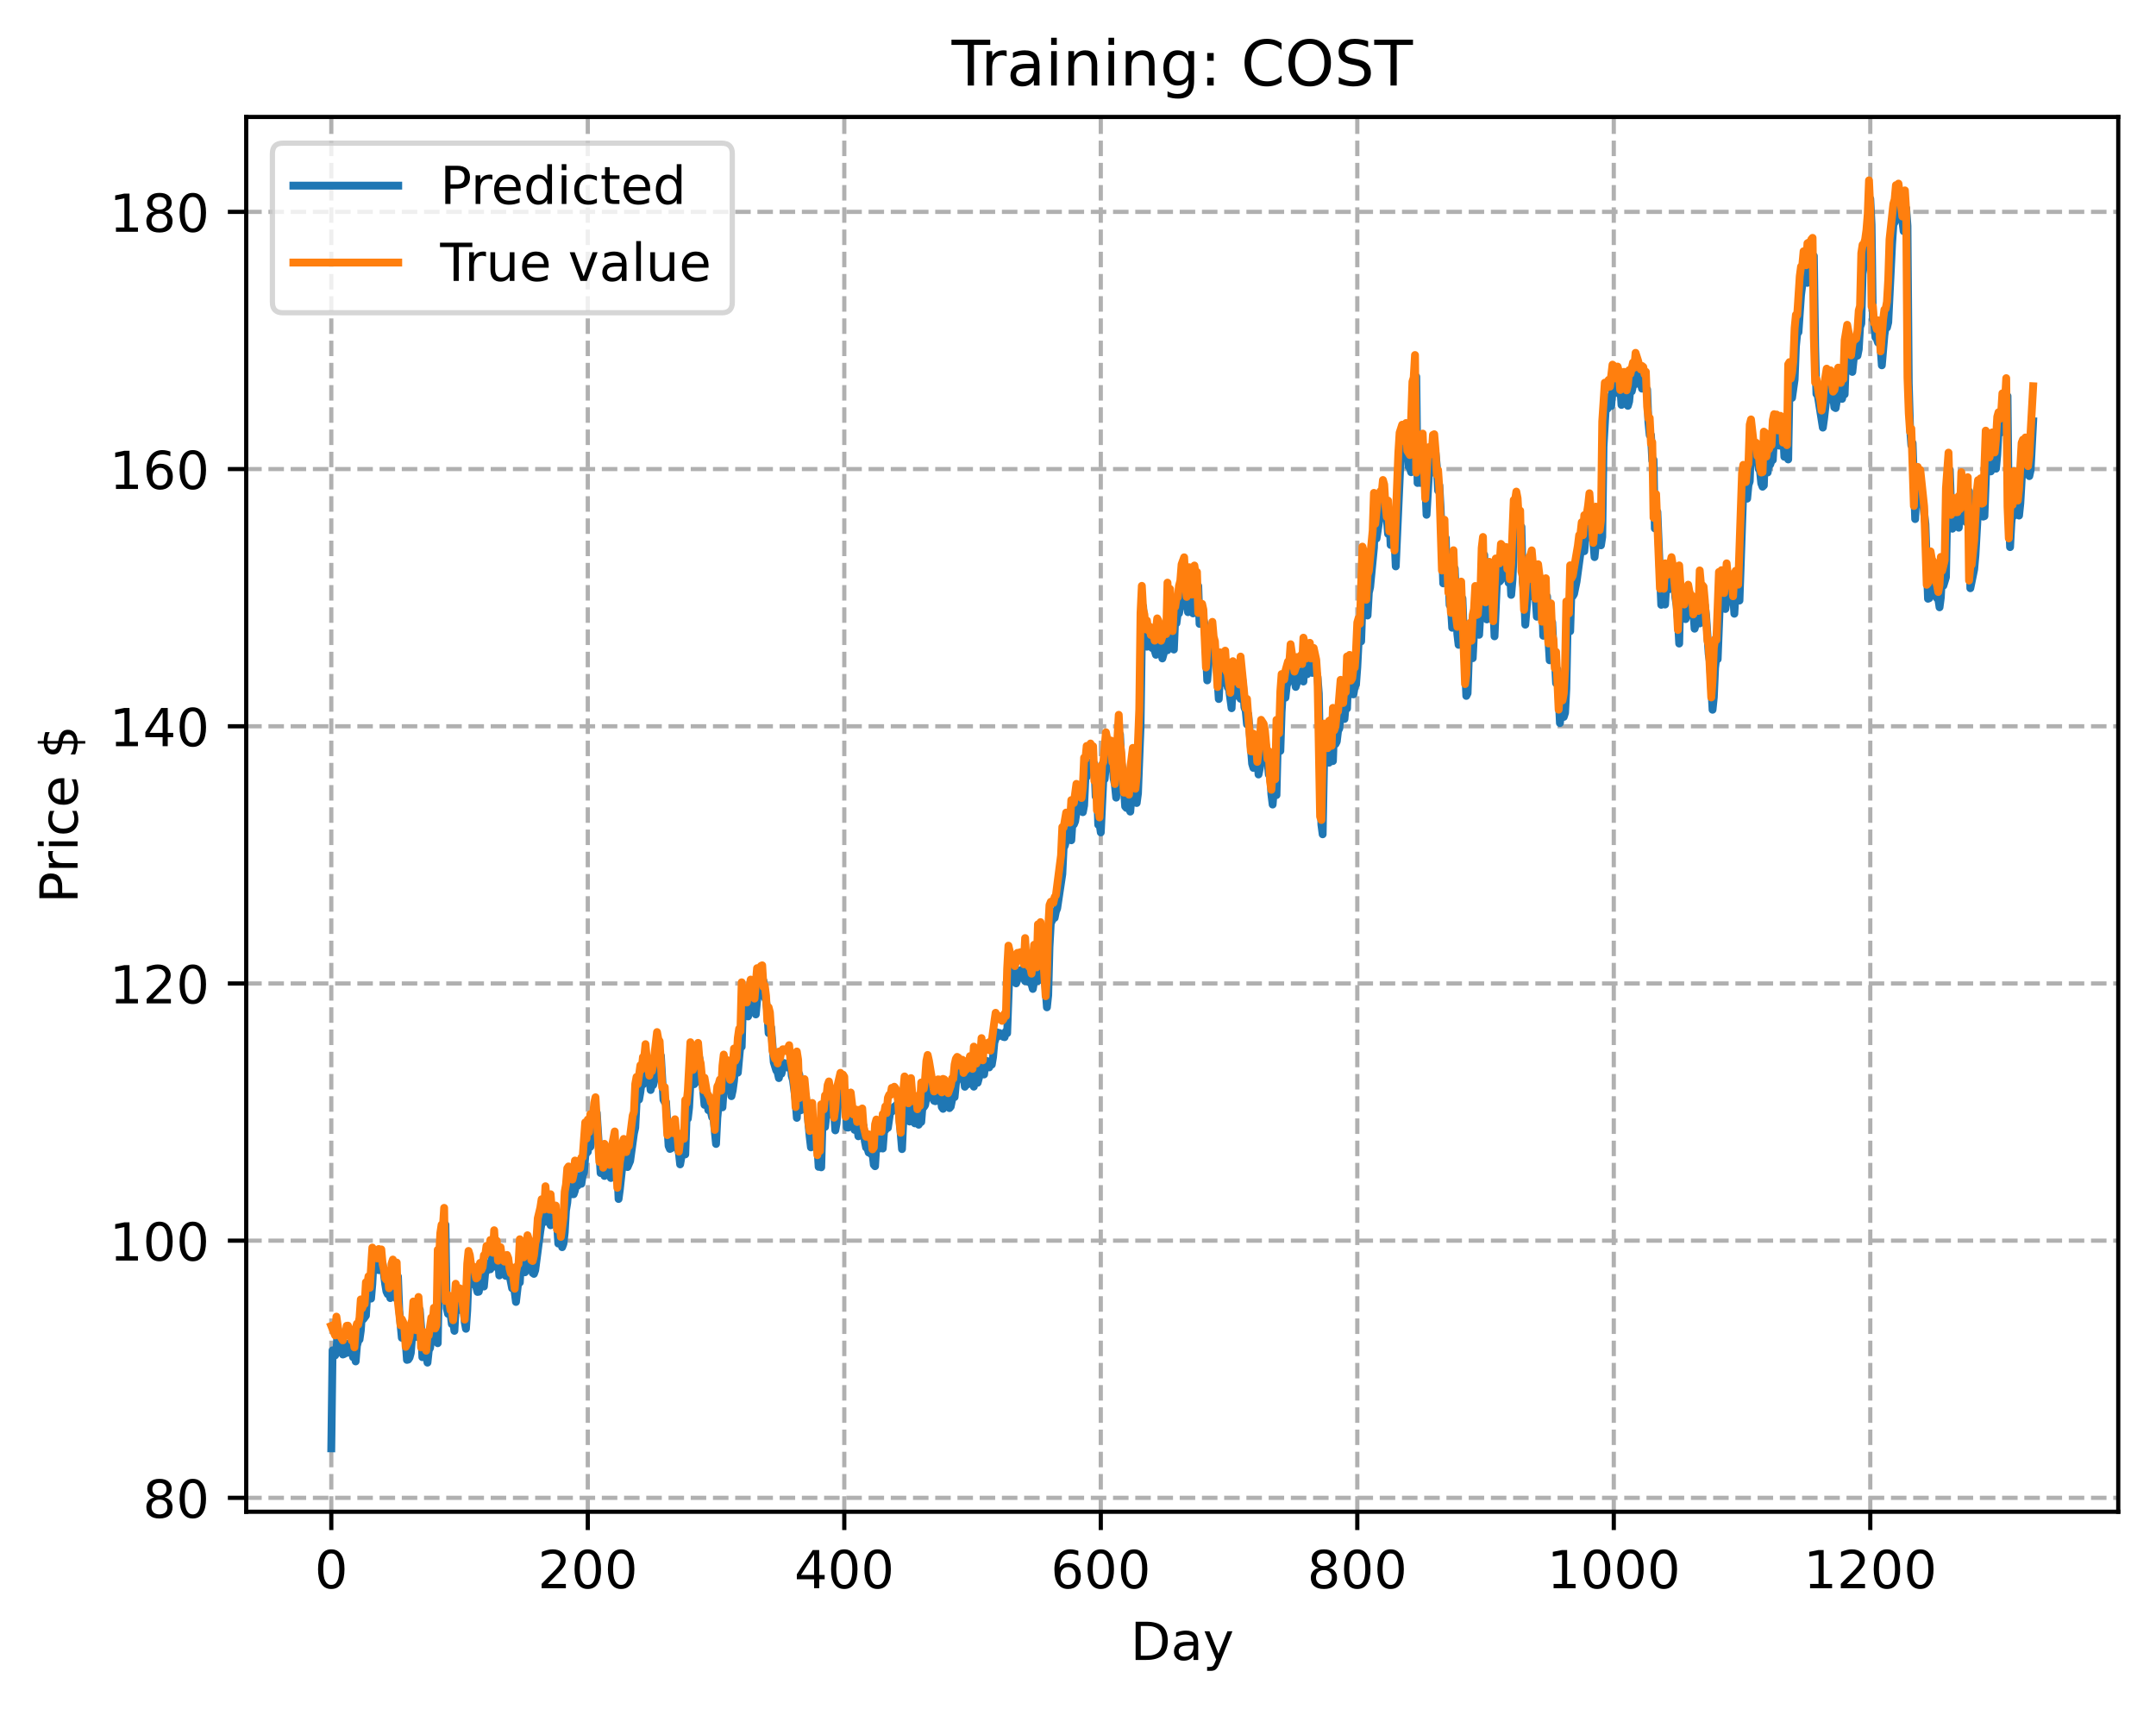 <?xml version="1.0" encoding="utf-8" standalone="no"?>
<!DOCTYPE svg PUBLIC "-//W3C//DTD SVG 1.1//EN"
  "http://www.w3.org/Graphics/SVG/1.1/DTD/svg11.dtd">
<!-- Created with matplotlib (https://matplotlib.org/) -->
<svg height="325.986pt" version="1.1" viewBox="0 0 411.286 325.986" width="411.286pt" xmlns="http://www.w3.org/2000/svg" xmlns:xlink="http://www.w3.org/1999/xlink">
 <defs>
  <style type="text/css">
*{stroke-linecap:butt;stroke-linejoin:round;}
  </style>
 </defs>
 <g id="figure_1">
  <g id="patch_1">
   <path d="M 0 325.986 
L 411.286 325.986 
L 411.286 0 
L 0 0 
z
" style="fill:#ffffff;"/>
  </g>
  <g id="axes_1">
   <g id="patch_2">
    <path d="M 46.966 288.43 
L 404.086 288.43 
L 404.086 22.318 
L 46.966 22.318 
z
" style="fill:#ffffff;"/>
   </g>
   <g id="matplotlib.axis_1">
    <g id="xtick_1">
     <g id="line2d_1">
      <path clip-path="url(#p2593bb7921)" d="M 63.198 288.43 
L 63.198 22.318 
" style="fill:none;stroke:#b0b0b0;stroke-dasharray:2.96,1.28;stroke-dashoffset:0;stroke-width:0.8;"/>
     </g>
     <g id="line2d_2">
      <defs>
       <path d="M 0 0 
L 0 3.5 
" id="m46ca815782" style="stroke:#000000;stroke-width:0.8;"/>
      </defs>
      <g>
       <use style="stroke:#000000;stroke-width:0.8;" x="63.198" xlink:href="#m46ca815782" y="288.43"/>
      </g>
     </g>
     <g id="text_1">
      <!-- 0 -->
      <defs>
       <path d="M 31.781 66.406 
Q 24.172 66.406 20.328 58.906 
Q 16.5 51.422 16.5 36.375 
Q 16.5 21.391 20.328 13.891 
Q 24.172 6.391 31.781 6.391 
Q 39.453 6.391 43.281 13.891 
Q 47.125 21.391 47.125 36.375 
Q 47.125 51.422 43.281 58.906 
Q 39.453 66.406 31.781 66.406 
z
M 31.781 74.219 
Q 44.047 74.219 50.516 64.516 
Q 56.984 54.828 56.984 36.375 
Q 56.984 17.969 50.516 8.266 
Q 44.047 -1.422 31.781 -1.422 
Q 19.531 -1.422 13.062 8.266 
Q 6.594 17.969 6.594 36.375 
Q 6.594 54.828 13.062 64.516 
Q 19.531 74.219 31.781 74.219 
z
" id="DejaVuSans-48"/>
      </defs>
      <g transform="translate(60.017 303.029)scale(0.1 -0.1)">
       <use xlink:href="#DejaVuSans-48"/>
      </g>
     </g>
    </g>
    <g id="xtick_2">
     <g id="line2d_3">
      <path clip-path="url(#p2593bb7921)" d="M 112.129 288.43 
L 112.129 22.318 
" style="fill:none;stroke:#b0b0b0;stroke-dasharray:2.96,1.28;stroke-dashoffset:0;stroke-width:0.8;"/>
     </g>
     <g id="line2d_4">
      <g>
       <use style="stroke:#000000;stroke-width:0.8;" x="112.129" xlink:href="#m46ca815782" y="288.43"/>
      </g>
     </g>
     <g id="text_2">
      <!-- 200 -->
      <defs>
       <path d="M 19.188 8.297 
L 53.609 8.297 
L 53.609 0 
L 7.328 0 
L 7.328 8.297 
Q 12.938 14.109 22.625 23.891 
Q 32.328 33.688 34.812 36.531 
Q 39.547 41.844 41.422 45.531 
Q 43.312 49.219 43.312 52.781 
Q 43.312 58.594 39.234 62.25 
Q 35.156 65.922 28.609 65.922 
Q 23.969 65.922 18.812 64.312 
Q 13.672 62.703 7.812 59.422 
L 7.812 69.391 
Q 13.766 71.781 18.938 73 
Q 24.125 74.219 28.422 74.219 
Q 39.75 74.219 46.484 68.547 
Q 53.219 62.891 53.219 53.422 
Q 53.219 48.922 51.531 44.891 
Q 49.859 40.875 45.406 35.406 
Q 44.188 33.984 37.641 27.219 
Q 31.109 20.453 19.188 8.297 
z
" id="DejaVuSans-50"/>
      </defs>
      <g transform="translate(102.585 303.029)scale(0.1 -0.1)">
       <use xlink:href="#DejaVuSans-50"/>
       <use x="63.623" xlink:href="#DejaVuSans-48"/>
       <use x="127.246" xlink:href="#DejaVuSans-48"/>
      </g>
     </g>
    </g>
    <g id="xtick_3">
     <g id="line2d_5">
      <path clip-path="url(#p2593bb7921)" d="M 161.06 288.43 
L 161.06 22.318 
" style="fill:none;stroke:#b0b0b0;stroke-dasharray:2.96,1.28;stroke-dashoffset:0;stroke-width:0.8;"/>
     </g>
     <g id="line2d_6">
      <g>
       <use style="stroke:#000000;stroke-width:0.8;" x="161.06" xlink:href="#m46ca815782" y="288.43"/>
      </g>
     </g>
     <g id="text_3">
      <!-- 400 -->
      <defs>
       <path d="M 37.797 64.312 
L 12.891 25.391 
L 37.797 25.391 
z
M 35.203 72.906 
L 47.609 72.906 
L 47.609 25.391 
L 58.016 25.391 
L 58.016 17.188 
L 47.609 17.188 
L 47.609 0 
L 37.797 0 
L 37.797 17.188 
L 4.891 17.188 
L 4.891 26.703 
z
" id="DejaVuSans-52"/>
      </defs>
      <g transform="translate(151.516 303.029)scale(0.1 -0.1)">
       <use xlink:href="#DejaVuSans-52"/>
       <use x="63.623" xlink:href="#DejaVuSans-48"/>
       <use x="127.246" xlink:href="#DejaVuSans-48"/>
      </g>
     </g>
    </g>
    <g id="xtick_4">
     <g id="line2d_7">
      <path clip-path="url(#p2593bb7921)" d="M 209.99 288.43 
L 209.99 22.318 
" style="fill:none;stroke:#b0b0b0;stroke-dasharray:2.96,1.28;stroke-dashoffset:0;stroke-width:0.8;"/>
     </g>
     <g id="line2d_8">
      <g>
       <use style="stroke:#000000;stroke-width:0.8;" x="209.99" xlink:href="#m46ca815782" y="288.43"/>
      </g>
     </g>
     <g id="text_4">
      <!-- 600 -->
      <defs>
       <path d="M 33.016 40.375 
Q 26.375 40.375 22.484 35.828 
Q 18.609 31.297 18.609 23.391 
Q 18.609 15.531 22.484 10.953 
Q 26.375 6.391 33.016 6.391 
Q 39.656 6.391 43.531 10.953 
Q 47.406 15.531 47.406 23.391 
Q 47.406 31.297 43.531 35.828 
Q 39.656 40.375 33.016 40.375 
z
M 52.594 71.297 
L 52.594 62.312 
Q 48.875 64.062 45.094 64.984 
Q 41.312 65.922 37.594 65.922 
Q 27.828 65.922 22.672 59.328 
Q 17.531 52.734 16.797 39.406 
Q 19.672 43.656 24.016 45.922 
Q 28.375 48.188 33.594 48.188 
Q 44.578 48.188 50.953 41.516 
Q 57.328 34.859 57.328 23.391 
Q 57.328 12.156 50.688 5.359 
Q 44.047 -1.422 33.016 -1.422 
Q 20.359 -1.422 13.672 8.266 
Q 6.984 17.969 6.984 36.375 
Q 6.984 53.656 15.188 63.938 
Q 23.391 74.219 37.203 74.219 
Q 40.922 74.219 44.703 73.484 
Q 48.484 72.75 52.594 71.297 
z
" id="DejaVuSans-54"/>
      </defs>
      <g transform="translate(200.446 303.029)scale(0.1 -0.1)">
       <use xlink:href="#DejaVuSans-54"/>
       <use x="63.623" xlink:href="#DejaVuSans-48"/>
       <use x="127.246" xlink:href="#DejaVuSans-48"/>
      </g>
     </g>
    </g>
    <g id="xtick_5">
     <g id="line2d_9">
      <path clip-path="url(#p2593bb7921)" d="M 258.921 288.43 
L 258.921 22.318 
" style="fill:none;stroke:#b0b0b0;stroke-dasharray:2.96,1.28;stroke-dashoffset:0;stroke-width:0.8;"/>
     </g>
     <g id="line2d_10">
      <g>
       <use style="stroke:#000000;stroke-width:0.8;" x="258.921" xlink:href="#m46ca815782" y="288.43"/>
      </g>
     </g>
     <g id="text_5">
      <!-- 800 -->
      <defs>
       <path d="M 31.781 34.625 
Q 24.75 34.625 20.719 30.859 
Q 16.703 27.094 16.703 20.516 
Q 16.703 13.922 20.719 10.156 
Q 24.75 6.391 31.781 6.391 
Q 38.812 6.391 42.859 10.172 
Q 46.922 13.969 46.922 20.516 
Q 46.922 27.094 42.891 30.859 
Q 38.875 34.625 31.781 34.625 
z
M 21.922 38.812 
Q 15.578 40.375 12.031 44.719 
Q 8.5 49.078 8.5 55.328 
Q 8.5 64.062 14.719 69.141 
Q 20.953 74.219 31.781 74.219 
Q 42.672 74.219 48.875 69.141 
Q 55.078 64.062 55.078 55.328 
Q 55.078 49.078 51.531 44.719 
Q 48 40.375 41.703 38.812 
Q 48.828 37.156 52.797 32.312 
Q 56.781 27.484 56.781 20.516 
Q 56.781 9.906 50.312 4.234 
Q 43.844 -1.422 31.781 -1.422 
Q 19.734 -1.422 13.25 4.234 
Q 6.781 9.906 6.781 20.516 
Q 6.781 27.484 10.781 32.312 
Q 14.797 37.156 21.922 38.812 
z
M 18.312 54.391 
Q 18.312 48.734 21.844 45.562 
Q 25.391 42.391 31.781 42.391 
Q 38.141 42.391 41.719 45.562 
Q 45.312 48.734 45.312 54.391 
Q 45.312 60.062 41.719 63.234 
Q 38.141 66.406 31.781 66.406 
Q 25.391 66.406 21.844 63.234 
Q 18.312 60.062 18.312 54.391 
z
" id="DejaVuSans-56"/>
      </defs>
      <g transform="translate(249.377 303.029)scale(0.1 -0.1)">
       <use xlink:href="#DejaVuSans-56"/>
       <use x="63.623" xlink:href="#DejaVuSans-48"/>
       <use x="127.246" xlink:href="#DejaVuSans-48"/>
      </g>
     </g>
    </g>
    <g id="xtick_6">
     <g id="line2d_11">
      <path clip-path="url(#p2593bb7921)" d="M 307.851 288.43 
L 307.851 22.318 
" style="fill:none;stroke:#b0b0b0;stroke-dasharray:2.96,1.28;stroke-dashoffset:0;stroke-width:0.8;"/>
     </g>
     <g id="line2d_12">
      <g>
       <use style="stroke:#000000;stroke-width:0.8;" x="307.851" xlink:href="#m46ca815782" y="288.43"/>
      </g>
     </g>
     <g id="text_6">
      <!-- 1000 -->
      <defs>
       <path d="M 12.406 8.297 
L 28.516 8.297 
L 28.516 63.922 
L 10.984 60.406 
L 10.984 69.391 
L 28.422 72.906 
L 38.281 72.906 
L 38.281 8.297 
L 54.391 8.297 
L 54.391 0 
L 12.406 0 
z
" id="DejaVuSans-49"/>
      </defs>
      <g transform="translate(295.126 303.029)scale(0.1 -0.1)">
       <use xlink:href="#DejaVuSans-49"/>
       <use x="63.623" xlink:href="#DejaVuSans-48"/>
       <use x="127.246" xlink:href="#DejaVuSans-48"/>
       <use x="190.869" xlink:href="#DejaVuSans-48"/>
      </g>
     </g>
    </g>
    <g id="xtick_7">
     <g id="line2d_13">
      <path clip-path="url(#p2593bb7921)" d="M 356.782 288.43 
L 356.782 22.318 
" style="fill:none;stroke:#b0b0b0;stroke-dasharray:2.96,1.28;stroke-dashoffset:0;stroke-width:0.8;"/>
     </g>
     <g id="line2d_14">
      <g>
       <use style="stroke:#000000;stroke-width:0.8;" x="356.782" xlink:href="#m46ca815782" y="288.43"/>
      </g>
     </g>
     <g id="text_7">
      <!-- 1200 -->
      <g transform="translate(344.057 303.029)scale(0.1 -0.1)">
       <use xlink:href="#DejaVuSans-49"/>
       <use x="63.623" xlink:href="#DejaVuSans-50"/>
       <use x="127.246" xlink:href="#DejaVuSans-48"/>
       <use x="190.869" xlink:href="#DejaVuSans-48"/>
      </g>
     </g>
    </g>
    <g id="text_8">
     <!-- Day -->
     <defs>
      <path d="M 19.672 64.797 
L 19.672 8.109 
L 31.594 8.109 
Q 46.688 8.109 53.688 14.938 
Q 60.688 21.781 60.688 36.531 
Q 60.688 51.172 53.688 57.984 
Q 46.688 64.797 31.594 64.797 
z
M 9.812 72.906 
L 30.078 72.906 
Q 51.266 72.906 61.172 64.094 
Q 71.094 55.281 71.094 36.531 
Q 71.094 17.672 61.125 8.828 
Q 51.172 0 30.078 0 
L 9.812 0 
z
" id="DejaVuSans-68"/>
      <path d="M 34.281 27.484 
Q 23.391 27.484 19.188 25 
Q 14.984 22.516 14.984 16.5 
Q 14.984 11.719 18.141 8.906 
Q 21.297 6.109 26.703 6.109 
Q 34.188 6.109 38.703 11.406 
Q 43.219 16.703 43.219 25.484 
L 43.219 27.484 
z
M 52.203 31.203 
L 52.203 0 
L 43.219 0 
L 43.219 8.297 
Q 40.141 3.328 35.547 0.953 
Q 30.953 -1.422 24.312 -1.422 
Q 15.922 -1.422 10.953 3.297 
Q 6 8.016 6 15.922 
Q 6 25.141 12.172 29.828 
Q 18.359 34.516 30.609 34.516 
L 43.219 34.516 
L 43.219 35.406 
Q 43.219 41.609 39.141 45 
Q 35.062 48.391 27.688 48.391 
Q 23 48.391 18.547 47.266 
Q 14.109 46.141 10.016 43.891 
L 10.016 52.203 
Q 14.938 54.109 19.578 55.047 
Q 24.219 56 28.609 56 
Q 40.484 56 46.344 49.844 
Q 52.203 43.703 52.203 31.203 
z
" id="DejaVuSans-97"/>
      <path d="M 32.172 -5.078 
Q 28.375 -14.844 24.75 -17.812 
Q 21.141 -20.797 15.094 -20.797 
L 7.906 -20.797 
L 7.906 -13.281 
L 13.188 -13.281 
Q 16.891 -13.281 18.938 -11.516 
Q 21 -9.766 23.484 -3.219 
L 25.094 0.875 
L 2.984 54.688 
L 12.5 54.688 
L 29.594 11.922 
L 46.688 54.688 
L 56.203 54.688 
z
" id="DejaVuSans-121"/>
     </defs>
     <g transform="translate(215.652 316.707)scale(0.1 -0.1)">
      <use xlink:href="#DejaVuSans-68"/>
      <use x="77.002" xlink:href="#DejaVuSans-97"/>
      <use x="138.281" xlink:href="#DejaVuSans-121"/>
     </g>
    </g>
   </g>
   <g id="matplotlib.axis_2">
    <g id="ytick_1">
     <g id="line2d_15">
      <path clip-path="url(#p2593bb7921)" d="M 46.966 285.779 
L 404.086 285.779 
" style="fill:none;stroke:#b0b0b0;stroke-dasharray:2.96,1.28;stroke-dashoffset:0;stroke-width:0.8;"/>
     </g>
     <g id="line2d_16">
      <defs>
       <path d="M 0 0 
L -3.5 0 
" id="m39d89d43ab" style="stroke:#000000;stroke-width:0.8;"/>
      </defs>
      <g>
       <use style="stroke:#000000;stroke-width:0.8;" x="46.966" xlink:href="#m39d89d43ab" y="285.779"/>
      </g>
     </g>
     <g id="text_9">
      <!-- 80 -->
      <g transform="translate(27.241 289.578)scale(0.1 -0.1)">
       <use xlink:href="#DejaVuSans-56"/>
       <use x="63.623" xlink:href="#DejaVuSans-48"/>
      </g>
     </g>
    </g>
    <g id="ytick_2">
     <g id="line2d_17">
      <path clip-path="url(#p2593bb7921)" d="M 46.966 236.708 
L 404.086 236.708 
" style="fill:none;stroke:#b0b0b0;stroke-dasharray:2.96,1.28;stroke-dashoffset:0;stroke-width:0.8;"/>
     </g>
     <g id="line2d_18">
      <g>
       <use style="stroke:#000000;stroke-width:0.8;" x="46.966" xlink:href="#m39d89d43ab" y="236.708"/>
      </g>
     </g>
     <g id="text_10">
      <!-- 100 -->
      <g transform="translate(20.878 240.507)scale(0.1 -0.1)">
       <use xlink:href="#DejaVuSans-49"/>
       <use x="63.623" xlink:href="#DejaVuSans-48"/>
       <use x="127.246" xlink:href="#DejaVuSans-48"/>
      </g>
     </g>
    </g>
    <g id="ytick_3">
     <g id="line2d_19">
      <path clip-path="url(#p2593bb7921)" d="M 46.966 187.637 
L 404.086 187.637 
" style="fill:none;stroke:#b0b0b0;stroke-dasharray:2.96,1.28;stroke-dashoffset:0;stroke-width:0.8;"/>
     </g>
     <g id="line2d_20">
      <g>
       <use style="stroke:#000000;stroke-width:0.8;" x="46.966" xlink:href="#m39d89d43ab" y="187.637"/>
      </g>
     </g>
     <g id="text_11">
      <!-- 120 -->
      <g transform="translate(20.878 191.436)scale(0.1 -0.1)">
       <use xlink:href="#DejaVuSans-49"/>
       <use x="63.623" xlink:href="#DejaVuSans-50"/>
       <use x="127.246" xlink:href="#DejaVuSans-48"/>
      </g>
     </g>
    </g>
    <g id="ytick_4">
     <g id="line2d_21">
      <path clip-path="url(#p2593bb7921)" d="M 46.966 138.567 
L 404.086 138.567 
" style="fill:none;stroke:#b0b0b0;stroke-dasharray:2.96,1.28;stroke-dashoffset:0;stroke-width:0.8;"/>
     </g>
     <g id="line2d_22">
      <g>
       <use style="stroke:#000000;stroke-width:0.8;" x="46.966" xlink:href="#m39d89d43ab" y="138.567"/>
      </g>
     </g>
     <g id="text_12">
      <!-- 140 -->
      <g transform="translate(20.878 142.366)scale(0.1 -0.1)">
       <use xlink:href="#DejaVuSans-49"/>
       <use x="63.623" xlink:href="#DejaVuSans-52"/>
       <use x="127.246" xlink:href="#DejaVuSans-48"/>
      </g>
     </g>
    </g>
    <g id="ytick_5">
     <g id="line2d_23">
      <path clip-path="url(#p2593bb7921)" d="M 46.966 89.496 
L 404.086 89.496 
" style="fill:none;stroke:#b0b0b0;stroke-dasharray:2.96,1.28;stroke-dashoffset:0;stroke-width:0.8;"/>
     </g>
     <g id="line2d_24">
      <g>
       <use style="stroke:#000000;stroke-width:0.8;" x="46.966" xlink:href="#m39d89d43ab" y="89.496"/>
      </g>
     </g>
     <g id="text_13">
      <!-- 160 -->
      <g transform="translate(20.878 93.295)scale(0.1 -0.1)">
       <use xlink:href="#DejaVuSans-49"/>
       <use x="63.623" xlink:href="#DejaVuSans-54"/>
       <use x="127.246" xlink:href="#DejaVuSans-48"/>
      </g>
     </g>
    </g>
    <g id="ytick_6">
     <g id="line2d_25">
      <path clip-path="url(#p2593bb7921)" d="M 46.966 40.425 
L 404.086 40.425 
" style="fill:none;stroke:#b0b0b0;stroke-dasharray:2.96,1.28;stroke-dashoffset:0;stroke-width:0.8;"/>
     </g>
     <g id="line2d_26">
      <g>
       <use style="stroke:#000000;stroke-width:0.8;" x="46.966" xlink:href="#m39d89d43ab" y="40.425"/>
      </g>
     </g>
     <g id="text_14">
      <!-- 180 -->
      <g transform="translate(20.878 44.224)scale(0.1 -0.1)">
       <use xlink:href="#DejaVuSans-49"/>
       <use x="63.623" xlink:href="#DejaVuSans-56"/>
       <use x="127.246" xlink:href="#DejaVuSans-48"/>
      </g>
     </g>
    </g>
    <g id="text_15">
     <!-- Price $ -->
     <defs>
      <path d="M 19.672 64.797 
L 19.672 37.406 
L 32.078 37.406 
Q 38.969 37.406 42.719 40.969 
Q 46.484 44.531 46.484 51.125 
Q 46.484 57.672 42.719 61.234 
Q 38.969 64.797 32.078 64.797 
z
M 9.812 72.906 
L 32.078 72.906 
Q 44.344 72.906 50.609 67.359 
Q 56.891 61.812 56.891 51.125 
Q 56.891 40.328 50.609 34.812 
Q 44.344 29.297 32.078 29.297 
L 19.672 29.297 
L 19.672 0 
L 9.812 0 
z
" id="DejaVuSans-80"/>
      <path d="M 41.109 46.297 
Q 39.594 47.172 37.812 47.578 
Q 36.031 48 33.891 48 
Q 26.266 48 22.188 43.047 
Q 18.109 38.094 18.109 28.812 
L 18.109 0 
L 9.078 0 
L 9.078 54.688 
L 18.109 54.688 
L 18.109 46.188 
Q 20.953 51.172 25.484 53.578 
Q 30.031 56 36.531 56 
Q 37.453 56 38.578 55.875 
Q 39.703 55.766 41.062 55.516 
z
" id="DejaVuSans-114"/>
      <path d="M 9.422 54.688 
L 18.406 54.688 
L 18.406 0 
L 9.422 0 
z
M 9.422 75.984 
L 18.406 75.984 
L 18.406 64.594 
L 9.422 64.594 
z
" id="DejaVuSans-105"/>
      <path d="M 48.781 52.594 
L 48.781 44.188 
Q 44.969 46.297 41.141 47.344 
Q 37.312 48.391 33.406 48.391 
Q 24.656 48.391 19.812 42.844 
Q 14.984 37.312 14.984 27.297 
Q 14.984 17.281 19.812 11.734 
Q 24.656 6.203 33.406 6.203 
Q 37.312 6.203 41.141 7.25 
Q 44.969 8.297 48.781 10.406 
L 48.781 2.094 
Q 45.016 0.344 40.984 -0.531 
Q 36.969 -1.422 32.422 -1.422 
Q 20.062 -1.422 12.781 6.344 
Q 5.516 14.109 5.516 27.297 
Q 5.516 40.672 12.859 48.328 
Q 20.219 56 33.016 56 
Q 37.156 56 41.109 55.141 
Q 45.062 54.297 48.781 52.594 
z
" id="DejaVuSans-99"/>
      <path d="M 56.203 29.594 
L 56.203 25.203 
L 14.891 25.203 
Q 15.484 15.922 20.484 11.062 
Q 25.484 6.203 34.422 6.203 
Q 39.594 6.203 44.453 7.469 
Q 49.312 8.734 54.109 11.281 
L 54.109 2.781 
Q 49.266 0.734 44.188 -0.344 
Q 39.109 -1.422 33.891 -1.422 
Q 20.797 -1.422 13.156 6.188 
Q 5.516 13.812 5.516 26.812 
Q 5.516 40.234 12.766 48.109 
Q 20.016 56 32.328 56 
Q 43.359 56 49.781 48.891 
Q 56.203 41.797 56.203 29.594 
z
M 47.219 32.234 
Q 47.125 39.594 43.094 43.984 
Q 39.062 48.391 32.422 48.391 
Q 24.906 48.391 20.391 44.141 
Q 15.875 39.891 15.188 32.172 
z
" id="DejaVuSans-101"/>
      <path id="DejaVuSans-32"/>
      <path d="M 33.797 -14.703 
L 28.906 -14.703 
L 28.859 0 
Q 23.734 0.094 18.609 1.188 
Q 13.484 2.297 8.297 4.5 
L 8.297 13.281 
Q 13.281 10.156 18.375 8.562 
Q 23.484 6.984 28.906 6.938 
L 28.906 29.203 
Q 18.109 30.953 13.203 35.156 
Q 8.297 39.359 8.297 46.688 
Q 8.297 54.641 13.625 59.219 
Q 18.953 63.812 28.906 64.5 
L 28.906 75.984 
L 33.797 75.984 
L 33.797 64.656 
Q 38.328 64.453 42.578 63.688 
Q 46.828 62.938 50.875 61.625 
L 50.875 53.078 
Q 46.828 55.125 42.547 56.25 
Q 38.281 57.375 33.797 57.562 
L 33.797 36.719 
Q 44.875 35.016 50.094 30.609 
Q 55.328 26.219 55.328 18.609 
Q 55.328 10.359 49.781 5.594 
Q 44.234 0.828 33.797 0.094 
z
M 28.906 37.594 
L 28.906 57.625 
Q 23.25 56.984 20.266 54.391 
Q 17.281 51.812 17.281 47.516 
Q 17.281 43.312 20.031 40.969 
Q 22.797 38.625 28.906 37.594 
z
M 33.797 28.219 
L 33.797 7.078 
Q 39.984 7.906 43.141 10.594 
Q 46.297 13.281 46.297 17.672 
Q 46.297 21.969 43.281 24.5 
Q 40.281 27.047 33.797 28.219 
z
" id="DejaVuSans-36"/>
     </defs>
     <g transform="translate(14.798 172.342)rotate(-90)scale(0.1 -0.1)">
      <use xlink:href="#DejaVuSans-80"/>
      <use x="58.553" xlink:href="#DejaVuSans-114"/>
      <use x="99.666" xlink:href="#DejaVuSans-105"/>
      <use x="127.449" xlink:href="#DejaVuSans-99"/>
      <use x="182.43" xlink:href="#DejaVuSans-101"/>
      <use x="243.953" xlink:href="#DejaVuSans-32"/>
      <use x="275.74" xlink:href="#DejaVuSans-36"/>
     </g>
    </g>
   </g>
   <g id="line2d_27">
    <path clip-path="url(#p2593bb7921)" d="M 63.198 276.334 
L 63.443 257.632 
L 63.688 257.734 
L 63.932 258.607 
L 64.177 257.987 
L 64.422 253.361 
L 64.666 254.384 
L 65.156 257.548 
L 65.4 258.434 
L 65.645 258.346 
L 65.89 258.102 
L 66.134 258.132 
L 66.379 256.336 
L 66.623 256.677 
L 67.113 257.866 
L 67.357 258.96 
L 67.602 258.218 
L 67.847 259.752 
L 68.091 256.771 
L 68.336 255.829 
L 68.581 255.583 
L 68.825 253.878 
L 69.07 250.5 
L 69.315 251.694 
L 69.804 251.021 
L 70.049 247.137 
L 70.293 247.627 
L 70.538 245.82 
L 70.783 247.771 
L 71.027 244.929 
L 71.272 240.427 
L 71.517 241.4 
L 71.761 241.619 
L 72.006 242.278 
L 72.251 242.336 
L 72.495 240.802 
L 72.74 241.511 
L 72.984 241.062 
L 73.474 244.977 
L 73.718 246.414 
L 73.963 246.927 
L 74.208 245.635 
L 74.452 247.671 
L 74.697 247.386 
L 74.942 243.624 
L 75.186 243.301 
L 75.431 244.507 
L 75.676 247.842 
L 75.92 243.557 
L 76.165 250.005 
L 76.654 255.251 
L 76.899 254.412 
L 77.144 254.792 
L 77.388 256.013 
L 77.633 259.464 
L 77.878 259.398 
L 78.122 259.027 
L 78.367 258.125 
L 78.611 255.139 
L 78.856 254.66 
L 79.101 251.55 
L 79.59 255.107 
L 80.079 249.868 
L 80.324 253.173 
L 80.569 258.944 
L 81.058 257.056 
L 81.303 258.167 
L 81.547 259.984 
L 81.792 257.65 
L 82.037 257.198 
L 82.281 255.203 
L 82.526 254.424 
L 82.771 254.987 
L 83.015 252.972 
L 83.26 255.949 
L 83.505 256.275 
L 83.749 243.633 
L 83.994 243.793 
L 84.239 239.074 
L 84.483 236.702 
L 84.728 236.068 
L 84.972 233.654 
L 85.217 249.59 
L 85.462 250.679 
L 85.706 248.915 
L 86.196 252.635 
L 86.44 252.031 
L 86.685 253.921 
L 86.93 249.557 
L 87.174 247.505 
L 87.419 249.972 
L 87.908 248.867 
L 88.153 248.325 
L 88.398 249.132 
L 88.642 252.202 
L 88.887 253.528 
L 89.132 250.016 
L 89.376 243.821 
L 89.621 241.66 
L 89.866 241.727 
L 90.11 243.934 
L 90.355 245.062 
L 90.599 244.525 
L 91.089 246.496 
L 91.333 246.454 
L 91.823 243.603 
L 92.067 245.085 
L 92.312 245.465 
L 92.557 242.793 
L 92.801 242.517 
L 93.046 241.141 
L 93.291 242.015 
L 93.535 242.176 
L 93.78 240.08 
L 94.025 241.53 
L 94.269 241.672 
L 94.514 238.446 
L 94.759 241.47 
L 95.003 239.922 
L 95.248 243.355 
L 95.493 243.129 
L 95.737 240.997 
L 96.227 243.045 
L 96.471 243.432 
L 96.716 242.901 
L 96.96 242.929 
L 97.205 243.354 
L 97.694 245.804 
L 97.939 244.644 
L 98.428 248.405 
L 98.918 244.117 
L 99.162 244.7 
L 99.407 240.311 
L 99.652 240.084 
L 100.141 242.748 
L 100.386 240.41 
L 100.63 240.838 
L 100.875 238.822 
L 101.12 238.569 
L 101.364 240.284 
L 101.609 242.866 
L 101.854 243.051 
L 102.098 242.366 
L 103.077 234.861 
L 103.566 231.743 
L 103.811 232.675 
L 104.055 233.109 
L 104.3 229.574 
L 104.545 232.065 
L 104.789 232.258 
L 105.034 233.77 
L 105.279 230.955 
L 105.523 233.12 
L 105.768 233.599 
L 106.013 233.313 
L 106.257 233.413 
L 106.502 237.262 
L 106.747 234.549 
L 107.236 237.958 
L 107.481 237.296 
L 107.725 235.161 
L 107.97 230.948 
L 108.215 229.451 
L 108.459 226.326 
L 108.704 225.966 
L 108.948 227.412 
L 109.193 227.857 
L 109.438 227.847 
L 109.682 227.14 
L 109.927 224.523 
L 110.172 226.258 
L 110.416 224.368 
L 110.661 224.937 
L 110.906 225.866 
L 111.15 224.265 
L 111.395 223.704 
L 111.884 217.701 
L 112.129 219.778 
L 112.374 217.309 
L 112.618 218.825 
L 112.863 215.82 
L 113.108 215.552 
L 113.352 216.299 
L 113.597 213.546 
L 113.842 212.316 
L 114.575 223.812 
L 114.82 222.254 
L 115.065 221.525 
L 115.309 224.367 
L 115.554 219.622 
L 115.799 221.714 
L 116.288 223.232 
L 116.533 224.755 
L 116.777 221.634 
L 117.022 221.071 
L 117.511 218.693 
L 117.756 222.567 
L 118.001 228.761 
L 118.245 226.941 
L 118.735 222.395 
L 118.979 220.513 
L 119.224 220.159 
L 119.469 222.332 
L 119.713 222.669 
L 120.203 221.528 
L 120.936 216.245 
L 121.181 215.162 
L 121.426 210.479 
L 121.67 209.182 
L 121.915 209.785 
L 122.16 208.364 
L 122.404 206.219 
L 122.649 206.914 
L 122.894 204.561 
L 123.138 204.52 
L 123.383 202.262 
L 123.628 204.658 
L 123.872 205.744 
L 124.117 207.969 
L 124.362 206.948 
L 124.606 207.011 
L 124.851 206.012 
L 125.585 199.954 
L 125.83 200.967 
L 126.074 201.426 
L 126.563 209.809 
L 126.808 210.274 
L 127.053 210.247 
L 127.542 218.64 
L 127.787 219.213 
L 128.031 219.099 
L 128.276 217.065 
L 128.521 218.265 
L 128.765 218.746 
L 129.01 216.563 
L 129.255 219.145 
L 129.499 219.864 
L 129.744 222.158 
L 130.233 219.39 
L 130.478 218.937 
L 130.723 220.259 
L 130.967 213.442 
L 131.212 213.45 
L 131.457 211.297 
L 131.946 202.011 
L 132.435 206.861 
L 132.68 206.556 
L 132.924 205.324 
L 133.414 201.834 
L 133.658 204.467 
L 133.903 205.418 
L 134.392 210.804 
L 134.637 208.613 
L 135.126 211.813 
L 135.371 211.644 
L 135.616 212.164 
L 135.86 213.182 
L 136.105 213.333 
L 136.594 218.261 
L 136.839 213.307 
L 137.084 210.762 
L 137.573 209.319 
L 137.818 211.277 
L 138.307 204.144 
L 138.796 206.512 
L 139.041 205.39 
L 139.285 206.208 
L 139.53 209.144 
L 139.775 208.028 
L 140.019 206.248 
L 140.264 203.033 
L 140.509 204.579 
L 140.753 204.668 
L 141.243 199.328 
L 141.487 199.726 
L 141.732 191.297 
L 141.977 192.998 
L 142.221 193.524 
L 142.466 193.425 
L 142.711 193.933 
L 143.2 191.408 
L 143.445 190.067 
L 143.689 192.032 
L 143.934 191.521 
L 144.178 193.548 
L 144.668 188.242 
L 144.912 187.826 
L 145.157 187.835 
L 145.402 187.163 
L 145.646 187.123 
L 145.891 190.353 
L 146.136 190.832 
L 146.38 193.034 
L 146.625 197.116 
L 146.87 195.716 
L 147.114 196.06 
L 147.604 202.663 
L 148.093 204.254 
L 148.338 204.574 
L 148.582 205.694 
L 148.827 204.176 
L 149.072 204.87 
L 149.561 202.812 
L 150.05 203.264 
L 150.295 203.686 
L 150.539 203.308 
L 150.784 202.12 
L 151.029 205.24 
L 151.273 206.114 
L 151.763 209.879 
L 152.007 213.282 
L 152.252 204.522 
L 152.497 205.037 
L 152.741 211.842 
L 152.986 209.377 
L 153.231 208.985 
L 153.475 210.691 
L 153.72 209.022 
L 154.454 216.865 
L 154.699 218.916 
L 155.188 214.048 
L 155.433 218.169 
L 155.677 217.49 
L 155.922 218.515 
L 156.166 222.633 
L 156.411 221.285 
L 156.656 222.719 
L 156.9 214.213 
L 157.145 214.864 
L 157.39 215.017 
L 157.634 212.842 
L 157.879 212.819 
L 158.124 210.606 
L 158.368 209.601 
L 158.858 212.119 
L 159.102 212.006 
L 159.347 215.667 
L 159.592 214.334 
L 159.836 210.995 
L 160.081 209.855 
L 160.326 209.653 
L 160.57 208.184 
L 160.815 210.361 
L 161.06 208.282 
L 161.304 208.4 
L 161.549 215.106 
L 161.794 215.144 
L 162.038 212.464 
L 162.283 212.303 
L 162.527 211.863 
L 162.772 213.183 
L 163.017 215.577 
L 163.261 215.56 
L 163.506 214.908 
L 163.751 216.796 
L 163.995 216.284 
L 164.24 215.508 
L 164.485 215.898 
L 164.729 214.787 
L 164.974 217.741 
L 165.219 218.948 
L 165.463 219.062 
L 165.708 219.9 
L 165.953 219.141 
L 166.197 220.218 
L 166.442 219.994 
L 166.687 222.22 
L 166.931 222.507 
L 167.176 218.333 
L 167.421 217.198 
L 167.665 218.795 
L 167.91 219.112 
L 168.154 217.434 
L 168.399 219.132 
L 168.644 215.9 
L 168.888 215.625 
L 169.133 214.246 
L 169.378 215.192 
L 169.867 211.818 
L 170.112 212.112 
L 170.601 211.139 
L 170.846 211.156 
L 171.09 210.699 
L 171.335 210.894 
L 171.58 213.323 
L 172.069 219.244 
L 172.314 213.803 
L 172.803 209.554 
L 173.048 209.852 
L 173.537 213.984 
L 174.026 209.472 
L 174.515 214.331 
L 174.76 213.833 
L 175.005 212.677 
L 175.249 214.592 
L 175.494 214.201 
L 175.739 214.075 
L 175.983 211.047 
L 176.228 211.236 
L 176.473 210.86 
L 176.717 209.457 
L 176.962 206.033 
L 177.207 205.488 
L 177.696 207.175 
L 177.941 209.486 
L 178.185 210.026 
L 178.43 210.108 
L 178.675 209.642 
L 178.919 209.685 
L 179.164 208.564 
L 179.409 208.766 
L 179.653 211.208 
L 179.898 211.561 
L 180.142 208.731 
L 180.387 209.203 
L 180.632 210.372 
L 181.121 211.423 
L 181.366 211.135 
L 181.855 208.653 
L 182.1 209.325 
L 182.344 206.806 
L 182.589 205.51 
L 183.078 204.649 
L 183.323 205.841 
L 183.568 205.733 
L 183.812 205.281 
L 184.057 207.348 
L 184.302 206.163 
L 184.546 206.911 
L 184.791 206.135 
L 185.036 205.956 
L 185.28 204.731 
L 185.77 207.33 
L 186.014 203.457 
L 186.503 206.588 
L 186.993 204.72 
L 187.237 204.921 
L 187.482 201.701 
L 187.727 205.002 
L 187.971 202.867 
L 188.216 202.412 
L 188.705 203.661 
L 188.95 202.707 
L 189.195 203.129 
L 189.439 201.656 
L 189.684 198.938 
L 189.929 198.184 
L 190.173 196.947 
L 190.418 197.733 
L 190.663 197.084 
L 190.907 197.605 
L 191.152 197.269 
L 191.397 197.827 
L 191.641 197.889 
L 191.886 196.774 
L 192.13 197.141 
L 192.62 183.708 
L 192.864 184.342 
L 193.109 185.448 
L 193.598 185.968 
L 193.843 187.621 
L 194.088 186.935 
L 194.332 185.163 
L 194.577 185.879 
L 194.822 185.053 
L 195.066 185.074 
L 195.311 186.528 
L 195.556 187.202 
L 195.8 182.913 
L 196.045 186.321 
L 196.29 187.396 
L 196.534 187.437 
L 196.779 187.794 
L 197.024 188.683 
L 197.268 187.302 
L 197.513 183.781 
L 198.002 187.155 
L 198.247 179.847 
L 198.491 180.515 
L 198.736 179.763 
L 198.981 183.487 
L 199.225 185.235 
L 199.715 192.192 
L 199.959 189.876 
L 200.204 180.674 
L 200.449 176.173 
L 200.693 175.659 
L 200.938 174.861 
L 201.183 175.128 
L 201.427 173.939 
L 201.672 173.322 
L 202.651 166.767 
L 202.895 161.844 
L 203.14 161.322 
L 203.385 160.315 
L 203.629 158.555 
L 203.874 158.378 
L 204.118 159.662 
L 204.363 160.321 
L 204.608 156.564 
L 204.852 157.3 
L 205.097 156.701 
L 205.586 153.483 
L 205.831 154.168 
L 206.076 153.37 
L 206.32 153.108 
L 206.565 154.96 
L 206.81 153.669 
L 207.054 148.436 
L 207.299 148.217 
L 207.544 146.391 
L 207.788 146.285 
L 208.278 145.35 
L 208.522 146.935 
L 208.767 145.748 
L 209.012 151.986 
L 209.256 149.578 
L 209.501 157.368 
L 209.746 157.133 
L 209.99 158.825 
L 210.479 148.591 
L 210.724 148.673 
L 211.213 143.136 
L 211.703 144.757 
L 211.947 145.045 
L 212.192 144.561 
L 212.437 148.478 
L 212.681 149.735 
L 212.926 152.187 
L 213.66 140.12 
L 213.905 145.388 
L 214.149 146.755 
L 214.639 153.868 
L 214.883 154.149 
L 215.128 153.734 
L 215.617 154.853 
L 216.106 148.046 
L 216.351 146.125 
L 216.84 153.211 
L 217.085 151.36 
L 217.574 138.677 
L 217.819 121.951 
L 218.064 115.706 
L 218.308 119.263 
L 218.553 120.69 
L 218.798 123.388 
L 219.042 122.062 
L 219.287 122.954 
L 219.532 123.032 
L 219.776 123.639 
L 220.021 123.283 
L 220.51 124.931 
L 221 121.275 
L 221.244 121.743 
L 221.734 125.629 
L 221.978 124.755 
L 222.223 123.044 
L 222.467 123.789 
L 222.712 124.066 
L 222.957 115.103 
L 223.201 117.952 
L 223.446 115.844 
L 223.691 121.194 
L 223.935 123.929 
L 224.18 118.006 
L 224.425 118.914 
L 224.669 117.04 
L 224.914 117.025 
L 225.403 114.262 
L 225.648 111.155 
L 225.893 110.852 
L 226.137 109.841 
L 226.382 114.487 
L 226.627 116.801 
L 226.871 116.028 
L 227.116 111.517 
L 227.361 113.053 
L 227.605 117.037 
L 227.85 112.594 
L 228.094 111.813 
L 228.339 112.128 
L 228.584 111.797 
L 228.828 119.038 
L 229.073 117.98 
L 229.318 118.785 
L 229.562 118.127 
L 229.807 119.061 
L 230.296 129.817 
L 230.786 123.871 
L 231.03 124.474 
L 231.275 123.953 
L 231.52 121.796 
L 231.764 124.669 
L 232.009 125.567 
L 232.498 133.371 
L 232.743 128.59 
L 232.988 127.308 
L 233.232 130.313 
L 233.477 130.054 
L 233.722 129.958 
L 233.966 127.186 
L 234.211 131.155 
L 234.455 131.509 
L 234.945 135.127 
L 235.189 129.883 
L 235.434 129.413 
L 235.679 129.947 
L 235.923 132.75 
L 236.168 132.082 
L 236.657 133.331 
L 236.902 128.786 
L 237.147 130.896 
L 237.391 134.944 
L 237.636 135.62 
L 237.881 138.219 
L 238.125 136.264 
L 238.859 145.718 
L 239.104 146.517 
L 239.349 142.525 
L 239.593 143.203 
L 239.838 144.451 
L 240.082 147.768 
L 240.327 146.581 
L 240.572 144.254 
L 240.816 140.739 
L 241.306 141.286 
L 241.55 142.64 
L 242.04 147.794 
L 242.284 146.527 
L 242.529 151.534 
L 242.774 153.505 
L 243.018 150.371 
L 243.263 150.384 
L 243.508 151.705 
L 243.752 141.604 
L 243.997 142.143 
L 244.242 143.272 
L 244.486 135.832 
L 244.731 131.784 
L 244.976 132.011 
L 245.22 133.111 
L 245.465 130.847 
L 245.954 129.356 
L 246.199 129.288 
L 246.443 126.234 
L 247.177 131.061 
L 247.422 130.225 
L 247.667 128.626 
L 247.911 128.43 
L 248.156 128.802 
L 248.401 128.021 
L 248.645 130.032 
L 248.89 125.257 
L 249.135 126.068 
L 249.379 128.64 
L 249.624 126.728 
L 249.869 127.35 
L 250.113 125.904 
L 250.358 128.39 
L 250.603 127.116 
L 250.847 126.971 
L 251.337 129.184 
L 251.581 132.313 
L 252.07 157.341 
L 252.315 159.182 
L 252.56 146.477 
L 252.804 141.229 
L 253.049 141.808 
L 253.294 141.469 
L 253.538 145.52 
L 253.783 141.082 
L 254.028 140.461 
L 254.272 145.208 
L 254.517 138.549 
L 254.762 141.962 
L 255.006 141.497 
L 255.251 139.449 
L 255.496 138.997 
L 255.985 133.019 
L 256.23 133.314 
L 256.474 137.181 
L 256.719 134.384 
L 256.964 135.189 
L 257.208 128.833 
L 257.453 129.66 
L 257.697 128.524 
L 257.942 132.453 
L 258.187 132.477 
L 258.431 131.041 
L 258.676 130.605 
L 258.921 127.354 
L 259.165 122.577 
L 259.41 121.705 
L 259.655 122.374 
L 260.144 108.429 
L 260.389 108.867 
L 260.633 111.86 
L 260.878 117.436 
L 261.123 113.087 
L 261.367 112.037 
L 262.101 104.516 
L 262.346 97.616 
L 262.591 102.753 
L 263.325 97.864 
L 263.569 96.591 
L 263.814 97.171 
L 264.058 95.136 
L 264.303 95.798 
L 264.792 101.877 
L 265.037 98.583 
L 265.282 103.977 
L 265.526 101.742 
L 265.771 101.561 
L 266.016 102.752 
L 266.26 108.067 
L 267.239 86.183 
L 267.728 84.396 
L 267.973 87.151 
L 268.218 87.007 
L 268.462 84.145 
L 268.707 89.02 
L 268.952 89.309 
L 269.196 90.095 
L 269.685 76.575 
L 269.93 75.271 
L 270.175 71.868 
L 270.419 92.148 
L 270.664 88.612 
L 270.909 92.139 
L 271.153 88.175 
L 271.398 89.156 
L 271.643 86.032 
L 272.132 98.222 
L 272.621 89.947 
L 273.111 88.497 
L 273.355 90.141 
L 273.6 86.529 
L 273.845 86.361 
L 274.089 88.898 
L 274.334 93.616 
L 274.579 92.624 
L 274.823 97.03 
L 275.313 111.305 
L 275.802 102.641 
L 276.046 111.283 
L 276.291 109.557 
L 276.536 115.442 
L 276.78 115.772 
L 277.025 119.776 
L 277.27 116.188 
L 277.514 108.459 
L 278.004 120.975 
L 278.248 123.031 
L 278.738 114.502 
L 278.982 114.18 
L 279.716 132.776 
L 279.961 132.277 
L 280.206 125.253 
L 280.45 122.69 
L 280.695 122.45 
L 280.94 125.583 
L 281.184 120.809 
L 281.429 119.375 
L 281.673 115.395 
L 281.918 120.513 
L 282.163 121.119 
L 282.407 116.877 
L 282.652 116.34 
L 282.897 108.24 
L 283.141 105.873 
L 283.386 117.165 
L 283.631 118.182 
L 284.12 115.916 
L 284.365 110.688 
L 284.854 115.129 
L 285.099 121.41 
L 285.588 110.298 
L 285.833 110.367 
L 286.077 110.955 
L 286.322 110.653 
L 286.567 107.391 
L 286.811 107.367 
L 287.056 107.996 
L 287.301 109.257 
L 287.545 107.318 
L 287.79 111.195 
L 288.034 108.533 
L 288.279 113.503 
L 288.524 110.656 
L 289.013 99.301 
L 289.502 97.588 
L 289.747 98.456 
L 289.992 102.527 
L 290.236 100.522 
L 290.481 111.01 
L 290.726 112.837 
L 290.97 119.184 
L 291.46 113.139 
L 291.704 113.9 
L 291.949 110.005 
L 292.194 109.838 
L 292.438 108.591 
L 292.683 110.396 
L 293.172 117.671 
L 293.661 111.191 
L 293.906 112.985 
L 294.151 113.925 
L 294.395 121.299 
L 294.64 115.344 
L 294.885 114.074 
L 295.129 113.791 
L 295.374 121.867 
L 295.619 125.981 
L 295.863 120.85 
L 296.108 118.754 
L 296.353 123.851 
L 296.597 125.334 
L 296.842 130.361 
L 297.087 127.738 
L 297.576 137.962 
L 297.821 135.53 
L 298.065 135.18 
L 298.31 136.785 
L 298.555 136.011 
L 298.799 131.447 
L 299.044 119.108 
L 299.533 120.439 
L 299.778 112.431 
L 300.022 113.754 
L 300.267 113.339 
L 300.756 110.959 
L 301.49 105.547 
L 301.735 105.109 
L 301.98 103.323 
L 302.224 105.173 
L 302.469 102.412 
L 302.714 102.616 
L 302.958 101.824 
L 303.448 97.585 
L 303.937 103.277 
L 304.182 106.293 
L 304.426 103.802 
L 304.671 100.068 
L 304.916 99.901 
L 305.405 104.05 
L 305.649 102.443 
L 305.894 85.217 
L 306.383 76.716 
L 306.628 78.014 
L 306.873 76.34 
L 307.117 75.667 
L 307.362 77.478 
L 307.607 74.021 
L 307.851 72.582 
L 308.096 73.041 
L 308.341 74.975 
L 308.585 74.443 
L 308.83 73.624 
L 309.075 73.573 
L 309.319 77.259 
L 309.564 77.06 
L 309.809 75 
L 310.053 73.931 
L 310.298 76.961 
L 310.543 77.435 
L 310.787 76.584 
L 311.032 73.918 
L 311.277 74.677 
L 311.766 72.515 
L 312.01 73.28 
L 312.255 70.83 
L 312.5 71.208 
L 312.989 73.101 
L 313.234 74.155 
L 313.478 72.993 
L 313.723 73.37 
L 313.968 74.424 
L 314.212 74.319 
L 314.457 80.559 
L 314.702 83.035 
L 314.946 83.002 
L 315.191 87.897 
L 315.436 87.734 
L 315.68 100.818 
L 315.925 97.858 
L 316.17 97.679 
L 316.904 115.398 
L 317.148 112.915 
L 317.393 115.142 
L 317.637 115.342 
L 317.882 111.128 
L 318.127 111.291 
L 318.371 112.43 
L 318.616 112.055 
L 319.105 109.814 
L 319.35 110.906 
L 319.595 113.949 
L 319.839 115.546 
L 320.084 118.285 
L 320.329 122.789 
L 320.573 111.957 
L 321.063 115.921 
L 321.307 117.394 
L 321.552 118.122 
L 321.797 117.491 
L 322.041 116.553 
L 322.286 114.696 
L 322.531 116.488 
L 322.775 116.591 
L 323.02 116.506 
L 323.265 119.954 
L 323.998 117.429 
L 324.243 118.949 
L 324.488 112.489 
L 324.732 114.553 
L 325.222 115.401 
L 325.466 117.475 
L 325.956 124.788 
L 326.2 126.389 
L 326.69 135.416 
L 326.934 133.02 
L 327.179 127.438 
L 327.424 125.306 
L 327.668 125.772 
L 328.158 113.147 
L 328.402 114.58 
L 328.647 112.359 
L 329.136 116.19 
L 329.381 114.302 
L 329.625 110.929 
L 329.87 113.312 
L 330.115 112.699 
L 330.359 113.903 
L 330.604 113.443 
L 330.849 117.096 
L 331.093 112.865 
L 331.338 112.026 
L 331.583 112.543 
L 331.827 114.585 
L 332.561 93.461 
L 332.806 91.61 
L 333.295 95.143 
L 333.54 92.563 
L 333.785 91.838 
L 334.029 84.959 
L 334.274 83.192 
L 334.763 87.45 
L 335.008 87.295 
L 335.252 87.66 
L 335.497 89.479 
L 335.742 89.826 
L 335.986 92.235 
L 336.231 92.864 
L 336.476 92.625 
L 336.72 85.212 
L 336.965 85.448 
L 337.21 90.152 
L 337.454 88.28 
L 337.699 88.619 
L 337.944 87.861 
L 338.188 87.768 
L 338.433 83.315 
L 338.678 81.987 
L 338.922 83.959 
L 339.167 82.16 
L 339.412 85.029 
L 339.901 82.093 
L 340.146 82.173 
L 340.39 87.154 
L 340.88 83.13 
L 341.124 87.66 
L 341.369 73.701 
L 341.613 72.217 
L 341.858 75.919 
L 342.347 72.422 
L 342.592 66.123 
L 342.837 63.656 
L 343.081 63.385 
L 343.571 56.307 
L 343.815 54.378 
L 344.06 53.938 
L 344.305 51.397 
L 344.549 52.245 
L 344.794 53.971 
L 345.039 50.065 
L 345.283 49.21 
L 345.528 50.416 
L 345.773 48.83 
L 346.017 48.837 
L 346.262 66.143 
L 346.507 75.17 
L 346.751 75.37 
L 347.73 81.588 
L 347.974 79.836 
L 348.464 75.484 
L 348.708 73.817 
L 348.953 74.618 
L 349.198 76.216 
L 349.442 74.297 
L 349.687 75.512 
L 349.932 77.715 
L 350.176 77.859 
L 350.91 73.345 
L 351.155 73.301 
L 351.4 76.107 
L 351.644 74.718 
L 351.889 75.242 
L 352.134 68.44 
L 352.378 66.553 
L 352.623 65.537 
L 353.112 67.21 
L 353.357 70.96 
L 353.601 68.65 
L 353.846 67.796 
L 354.091 67.41 
L 354.335 67.877 
L 354.58 66.655 
L 354.825 62.418 
L 355.069 61.736 
L 355.314 52.272 
L 355.559 50.589 
L 356.048 49.075 
L 356.537 44.268 
L 356.782 37.947 
L 357.027 42.848 
L 357.271 60.958 
L 357.516 61.386 
L 357.761 64.36 
L 358.005 64.603 
L 358.25 65.356 
L 358.495 64.418 
L 358.739 66.187 
L 358.984 69.704 
L 359.473 63.971 
L 359.718 62.224 
L 359.962 62.512 
L 360.207 61.512 
L 360.941 46.597 
L 361.186 42.858 
L 361.43 42.422 
L 361.675 41.438 
L 361.92 38.661 
L 362.164 40.072 
L 362.409 38.27 
L 363.143 44.109 
L 363.388 42.724 
L 363.632 39.723 
L 363.877 43.12 
L 364.122 73.163 
L 364.366 81.633 
L 364.611 84.967 
L 364.856 84.543 
L 365.345 99.035 
L 365.589 92.922 
L 365.834 94.577 
L 366.079 92.51 
L 366.323 96.192 
L 366.568 93.533 
L 367.302 100.012 
L 367.791 114.24 
L 368.036 114.135 
L 368.281 112.685 
L 368.525 108.335 
L 368.77 109.763 
L 369.015 110.074 
L 369.259 113.519 
L 369.504 114.136 
L 369.749 114.23 
L 369.993 115.872 
L 370.238 114.014 
L 370.483 109.214 
L 370.727 111.748 
L 371.216 110.138 
L 371.461 97.224 
L 371.95 89.637 
L 372.195 96.932 
L 372.44 100.878 
L 372.684 99.864 
L 372.929 98.333 
L 373.174 100.206 
L 373.663 100.687 
L 373.908 97.717 
L 374.152 99.273 
L 374.397 93.969 
L 374.886 99.432 
L 375.131 99.664 
L 375.376 95.707 
L 375.62 93.732 
L 375.865 112.233 
L 376.599 108.641 
L 376.844 105.927 
L 377.333 97.214 
L 377.577 94.316 
L 377.822 95.081 
L 378.067 94.66 
L 378.311 98.569 
L 378.556 98.48 
L 379.045 85.524 
L 379.29 86.502 
L 379.535 86.807 
L 379.779 89.945 
L 380.024 88.718 
L 380.269 85.575 
L 380.513 88.147 
L 380.758 89.433 
L 381.003 86.806 
L 381.247 82.307 
L 381.492 81.491 
L 381.737 82.516 
L 381.981 82.063 
L 382.226 78.056 
L 382.471 80.092 
L 382.715 79.067 
L 382.96 75.564 
L 383.204 97.873 
L 383.449 104.389 
L 383.694 99.794 
L 383.938 97.324 
L 384.183 98.418 
L 384.428 92.441 
L 384.672 95.091 
L 384.917 96.083 
L 385.162 98.368 
L 385.406 96.025 
L 385.896 87.381 
L 386.14 86.49 
L 386.385 87.086 
L 386.63 86.32 
L 386.874 86.691 
L 387.119 90.841 
L 387.364 89.722 
L 387.853 80.379 
L 387.853 80.379 
" style="fill:none;stroke:#1f77b4;stroke-linecap:square;stroke-width:1.5;"/>
   </g>
   <g id="line2d_28">
    <path clip-path="url(#p2593bb7921)" d="M 63.198 252.975 
L 63.932 254.79 
L 64.177 251.208 
L 64.666 254.545 
L 65.4 255.747 
L 65.645 254.962 
L 65.89 254.864 
L 66.134 252.95 
L 66.379 252.926 
L 66.623 253.735 
L 66.868 254.03 
L 67.113 255.772 
L 67.357 255.183 
L 67.602 257.072 
L 67.847 253.49 
L 68.091 252.558 
L 68.336 252.73 
L 68.581 251.429 
L 68.825 247.921 
L 69.07 249.638 
L 69.315 248.976 
L 69.559 248.804 
L 69.804 244.633 
L 70.049 245.246 
L 70.293 243.504 
L 70.538 245.712 
L 71.027 238.033 
L 71.272 239.382 
L 71.517 239.235 
L 71.761 239.848 
L 72.006 240.118 
L 72.251 238.303 
L 72.495 238.965 
L 72.74 238.376 
L 72.984 241.149 
L 73.229 242.204 
L 73.474 243.872 
L 73.718 244.191 
L 73.963 243.357 
L 74.208 245.786 
L 74.452 245.467 
L 74.697 241.051 
L 74.942 240.315 
L 75.186 241.37 
L 75.431 245.443 
L 75.676 240.879 
L 75.92 248.559 
L 76.41 252.852 
L 76.654 251.699 
L 76.899 252.214 
L 77.144 253.294 
L 77.388 256.974 
L 77.878 256.017 
L 78.122 254.987 
L 78.367 252.607 
L 78.611 251.846 
L 78.856 248.313 
L 79.345 253.785 
L 79.835 247.454 
L 80.079 250.988 
L 80.324 257.072 
L 80.813 254.128 
L 81.058 254.815 
L 81.303 257.71 
L 81.547 254.79 
L 81.792 254.815 
L 82.281 251.405 
L 82.526 252.312 
L 82.771 249.515 
L 83.015 253.466 
L 83.26 252.852 
L 83.505 238.45 
L 83.749 240.118 
L 83.994 235.26 
L 84.239 233.666 
L 84.483 234.132 
L 84.728 230.451 
L 84.972 248.215 
L 85.217 247.994 
L 85.462 247.062 
L 85.951 249.982 
L 86.196 249.687 
L 86.44 251.895 
L 86.93 244.927 
L 87.174 247.7 
L 87.664 245.786 
L 87.908 245.909 
L 88.642 251.773 
L 88.887 247.602 
L 89.132 241.124 
L 89.376 238.671 
L 89.621 239.456 
L 89.866 241.321 
L 90.11 241.762 
L 90.355 241.664 
L 90.844 243.921 
L 91.089 243.701 
L 91.333 241.836 
L 91.578 240.953 
L 91.823 242.302 
L 92.067 241.738 
L 92.312 239.48 
L 92.557 239.53 
L 92.801 237.714 
L 93.046 238.965 
L 93.291 238.671 
L 93.535 236.585 
L 93.78 238.573 
L 94.025 239.014 
L 94.269 234.721 
L 94.514 238.695 
L 94.759 236.708 
L 95.003 240.535 
L 95.248 240.192 
L 95.493 237.959 
L 95.737 239.848 
L 96.227 240.707 
L 96.471 239.775 
L 96.716 239.431 
L 96.96 240.069 
L 97.205 242.008 
L 97.45 242.94 
L 97.694 241.811 
L 98.184 245.884 
L 98.428 242.842 
L 98.673 241.517 
L 98.918 241.198 
L 99.162 236.438 
L 99.407 237.101 
L 99.896 239.898 
L 100.141 237.346 
L 100.386 238.793 
L 100.63 235.677 
L 100.875 236.463 
L 101.12 237.665 
L 101.364 240.437 
L 101.609 240.585 
L 101.854 239.53 
L 102.098 237.272 
L 102.343 236.217 
L 102.587 232.439 
L 103.077 230.402 
L 103.321 228.808 
L 103.811 230.77 
L 104.055 226.33 
L 104.3 229.47 
L 104.545 229.47 
L 104.789 230.795 
L 105.034 227.851 
L 105.279 230.819 
L 105.523 230.918 
L 105.768 230.304 
L 106.013 230.01 
L 106.257 234.573 
L 106.502 231.384 
L 106.747 233.248 
L 106.991 235.996 
L 107.481 232.316 
L 107.725 227.36 
L 107.97 225.986 
L 108.215 222.895 
L 108.459 222.551 
L 108.704 224.072 
L 109.193 225.054 
L 109.438 223.95 
L 109.682 221.422 
L 109.927 222.993 
L 110.172 221.521 
L 110.416 221.741 
L 110.661 222.87 
L 110.906 220.858 
L 111.15 220.809 
L 111.64 214.135 
L 111.884 217.251 
L 112.129 213.596 
L 112.374 216.025 
L 112.618 212.565 
L 112.863 212.811 
L 113.108 213.252 
L 113.352 210.406 
L 113.597 209.351 
L 114.331 221.692 
L 114.575 218.748 
L 114.82 219.263 
L 115.065 222.796 
L 115.309 218.233 
L 115.554 219.46 
L 116.043 220.785 
L 116.288 222.257 
L 116.533 218.748 
L 116.777 218.454 
L 117.267 215.877 
L 117.756 226.624 
L 118.245 221.692 
L 118.49 220.245 
L 118.735 218.037 
L 118.979 217.3 
L 119.224 219.484 
L 119.469 219.803 
L 119.713 218.797 
L 119.958 218.674 
L 120.692 212.86 
L 120.936 212.148 
L 121.181 206.824 
L 121.426 205.474 
L 121.67 206.848 
L 122.16 203.242 
L 122.404 204.051 
L 122.649 201.671 
L 122.894 201.721 
L 123.138 199.218 
L 123.383 202.064 
L 123.628 203.144 
L 123.872 205.229 
L 124.117 203.88 
L 124.362 204.37 
L 124.606 203.217 
L 125.34 196.912 
L 125.585 198.261 
L 125.83 198.654 
L 126.319 207.462 
L 126.563 207.216 
L 126.808 207.413 
L 127.297 216.564 
L 127.542 216.319 
L 127.787 215.877 
L 128.031 214.086 
L 128.276 216.172 
L 128.521 215.509 
L 128.765 213.547 
L 129.01 216.393 
L 129.255 216.859 
L 129.499 219.729 
L 129.744 217.521 
L 129.989 216.393 
L 130.233 216.123 
L 130.478 217.276 
L 130.723 209.866 
L 130.967 210.504 
L 131.212 208.124 
L 131.701 198.85 
L 132.191 204.125 
L 132.435 203.364 
L 133.169 198.973 
L 133.414 201.966 
L 133.658 202.849 
L 134.148 207.977 
L 134.392 205.622 
L 134.882 208.541 
L 135.371 209.376 
L 135.616 210.332 
L 135.86 210.283 
L 136.35 215.583 
L 136.594 209.915 
L 136.839 207.29 
L 137.084 206.824 
L 137.328 205.965 
L 137.573 208.1 
L 137.818 203.34 
L 138.062 201.205 
L 138.307 202.677 
L 138.551 203.291 
L 138.796 202.285 
L 139.285 206.014 
L 139.53 205.524 
L 139.775 203.364 
L 140.019 200.052 
L 140.264 202.408 
L 140.509 201.819 
L 140.753 197.991 
L 140.998 196.274 
L 141.243 196.764 
L 141.487 187.416 
L 141.732 190.483 
L 141.977 190.483 
L 142.221 189.919 
L 142.466 191.269 
L 143.2 186.901 
L 143.445 189.208 
L 143.689 188.447 
L 143.934 190.532 
L 144.423 184.718 
L 144.912 184.767 
L 145.157 184.3 
L 145.402 184.178 
L 145.646 188.324 
L 145.891 188.005 
L 146.136 190.017 
L 146.38 194.826 
L 146.625 192.176 
L 146.87 193.133 
L 147.359 200.469 
L 147.848 202.04 
L 148.093 201.819 
L 148.338 202.898 
L 148.582 200.641 
L 148.827 201.843 
L 149.072 200.567 
L 149.316 200.199 
L 149.561 200.199 
L 150.05 200.567 
L 150.539 199.414 
L 150.784 202.285 
L 151.029 203.512 
L 151.518 206.922 
L 151.763 211.216 
L 152.007 200.616 
L 152.252 202.187 
L 152.497 209.498 
L 152.741 206.039 
L 152.986 206.014 
L 153.231 207.634 
L 153.475 205.892 
L 154.209 214.185 
L 154.454 215.779 
L 154.943 210.431 
L 155.188 215.534 
L 155.433 214.356 
L 155.677 215.215 
L 155.922 220.392 
L 156.166 218.724 
L 156.411 219.607 
L 156.656 210.7 
L 157.145 211.682 
L 157.39 208.983 
L 157.634 209.4 
L 157.879 207.02 
L 158.124 206.333 
L 158.613 209.155 
L 158.858 208.811 
L 159.102 213.252 
L 159.347 211.461 
L 159.592 207.854 
L 160.326 204.689 
L 160.57 207.167 
L 160.815 205.033 
L 161.06 205.45 
L 161.304 213.08 
L 161.549 212.516 
L 161.794 209.915 
L 162.038 209.645 
L 162.283 208.443 
L 162.772 212.639 
L 163.017 212.614 
L 163.261 211.682 
L 163.506 214.062 
L 163.751 213.326 
L 163.995 211.731 
L 164.24 212.835 
L 164.485 211.486 
L 164.729 214.921 
L 165.219 216.883 
L 165.463 216.834 
L 165.708 216.417 
L 165.953 217.153 
L 166.197 216.785 
L 166.442 219.288 
L 166.687 218.944 
L 166.931 214.503 
L 167.176 213.596 
L 167.421 215.877 
L 167.665 215.877 
L 167.91 214.749 
L 168.154 215.927 
L 168.399 212.541 
L 168.644 212.516 
L 168.888 211.093 
L 169.133 212.369 
L 169.378 209.449 
L 169.622 208.885 
L 169.867 208.934 
L 170.112 207.56 
L 170.356 208.002 
L 170.601 207.339 
L 170.846 207.634 
L 171.09 208.59 
L 171.335 210.161 
L 171.58 214.111 
L 171.824 216.123 
L 172.069 209.596 
L 172.314 208.026 
L 172.558 205.376 
L 172.803 205.892 
L 173.292 210.504 
L 173.782 205.695 
L 174.026 208.64 
L 174.271 210.087 
L 174.76 209.106 
L 175.005 211.633 
L 175.249 210.75 
L 175.494 210.995 
L 175.739 206.529 
L 175.983 207.339 
L 176.228 207.732 
L 176.473 205.842 
L 176.717 202.432 
L 176.962 201.279 
L 177.207 202.358 
L 178.185 208.247 
L 178.43 207.928 
L 178.675 207.879 
L 178.919 205.941 
L 179.164 205.965 
L 179.409 208.1 
L 179.653 208.419 
L 179.898 205.842 
L 180.142 205.941 
L 180.387 207.437 
L 180.632 207.781 
L 180.876 208.566 
L 181.366 207.167 
L 181.61 205.744 
L 181.855 205.818 
L 182.1 203.119 
L 182.344 202.015 
L 182.589 201.647 
L 182.834 201.794 
L 183.078 203.34 
L 183.323 202.26 
L 183.568 202.187 
L 183.812 204.714 
L 184.057 202.457 
L 184.302 204.1 
L 184.546 202.898 
L 184.791 202.8 
L 185.036 201.5 
L 185.525 203.929 
L 185.77 199.684 
L 186.259 202.923 
L 186.748 201.475 
L 186.993 201.721 
L 187.237 198.065 
L 187.482 202.309 
L 187.727 199.071 
L 187.971 199.022 
L 188.216 199.439 
L 188.461 200.298 
L 188.705 198.825 
L 188.95 200.469 
L 189.684 194.924 
L 189.929 193.231 
L 190.173 194.016 
L 190.418 193.771 
L 190.663 194.483 
L 190.907 194.139 
L 191.152 194.777 
L 191.397 194.507 
L 191.641 193.379 
L 191.886 193.869 
L 192.13 184.84 
L 192.375 180.424 
L 192.864 182.558 
L 193.109 182.436 
L 193.354 182.976 
L 193.598 184.325 
L 193.843 183.515 
L 194.088 181.798 
L 194.332 182.804 
L 194.577 181.7 
L 194.822 181.651 
L 195.066 183.245 
L 195.311 183.982 
L 195.556 178.976 
L 195.8 183.638 
L 196.045 183.932 
L 196.29 184.448 
L 196.534 184.448 
L 196.779 185.773 
L 197.268 180.252 
L 197.758 184.57 
L 198.002 176.351 
L 198.247 177.112 
L 198.491 175.934 
L 198.736 180.522 
L 198.981 182.24 
L 199.47 190.066 
L 199.715 186.042 
L 199.959 177.087 
L 200.204 172.671 
L 200.449 172.057 
L 200.693 171.935 
L 200.938 172.278 
L 201.183 171.15 
L 201.427 170.806 
L 202.406 163.2 
L 202.651 157.778 
L 202.895 157.9 
L 203.385 155.03 
L 203.629 155.079 
L 203.874 156.576 
L 204.118 156.944 
L 204.363 152.65 
L 204.608 153.19 
L 204.852 153.214 
L 205.342 149.558 
L 205.586 151.374 
L 205.831 150.245 
L 206.076 150.049 
L 206.32 152.257 
L 206.565 150.172 
L 206.81 144.553 
L 207.054 144.872 
L 207.299 142.321 
L 207.544 143.204 
L 208.033 141.854 
L 208.278 144.038 
L 208.522 142.37 
L 208.767 148.994 
L 209.012 146.222 
L 209.256 154.613 
L 209.501 153.877 
L 209.746 155.962 
L 210.235 145.878 
L 210.479 145.387 
L 210.969 139.72 
L 211.213 140.922 
L 211.703 141.658 
L 211.947 141.29 
L 212.192 145.437 
L 212.437 145.755 
L 212.681 149.583 
L 213.415 136.383 
L 213.66 141.707 
L 213.905 143.596 
L 214.394 151.227 
L 214.639 151.227 
L 214.883 150.245 
L 215.373 151.619 
L 215.617 146.565 
L 216.106 142.689 
L 216.596 150.491 
L 216.84 148.062 
L 217.33 135.328 
L 217.574 116.926 
L 217.819 111.774 
L 218.064 116.264 
L 218.308 117.221 
L 218.553 120.067 
L 218.798 118.399 
L 219.042 120.263 
L 219.287 119.527 
L 219.532 121.147 
L 219.776 120.092 
L 220.021 120.828 
L 220.266 122.226 
L 220.755 117.981 
L 221 118.423 
L 221.489 122.251 
L 221.734 121.49 
L 221.978 119.086 
L 222.223 120.484 
L 222.467 120.975 
L 222.712 111.161 
L 222.957 115.16 
L 223.201 112.363 
L 223.446 118.546 
L 223.691 120.41 
L 223.935 115.405 
L 224.18 115.798 
L 224.425 114.056 
L 224.669 113.958 
L 224.914 111.749 
L 225.159 110.817 
L 225.403 107.677 
L 225.893 106.327 
L 226.137 111.357 
L 226.382 113.884 
L 226.627 112.878 
L 226.871 108.216 
L 227.361 113.442 
L 227.85 107.897 
L 228.094 109.664 
L 228.339 109.124 
L 228.584 116.951 
L 228.828 114.939 
L 229.073 116.436 
L 229.318 115.209 
L 229.562 116.313 
L 230.052 127.354 
L 230.541 120.558 
L 230.786 121.441 
L 231.03 120.656 
L 231.275 118.644 
L 231.52 121.49 
L 231.764 122.349 
L 232.254 131.083 
L 232.498 125.342 
L 232.743 124.459 
L 232.988 127.526 
L 233.232 126.863 
L 233.477 127.379 
L 233.722 124.14 
L 233.966 128.09 
L 234.211 128.581 
L 234.7 132.187 
L 234.945 126.716 
L 235.189 126.152 
L 235.434 126.937 
L 235.679 130.004 
L 235.923 128.9 
L 236.168 129.538 
L 236.413 130.593 
L 236.657 125.268 
L 237.391 132.703 
L 237.636 135.132 
L 237.881 133.341 
L 238.615 143.351 
L 238.859 143.376 
L 239.104 139.965 
L 239.349 140.235 
L 239.593 141.56 
L 239.838 145.363 
L 240.327 141.315 
L 240.572 137.34 
L 241.061 138.1 
L 241.306 139.425 
L 241.795 144.823 
L 242.04 143.326 
L 242.284 149.141 
L 242.529 150.687 
L 242.774 147.179 
L 243.018 147.424 
L 243.263 148.675 
L 243.508 137.34 
L 243.997 139.916 
L 244.242 131.893 
L 244.486 128.605 
L 244.731 128.924 
L 244.976 129.66 
L 245.22 127.943 
L 245.709 126.201 
L 245.954 126.446 
L 246.199 122.913 
L 246.933 128.139 
L 247.177 127.403 
L 247.422 125.367 
L 247.667 125.563 
L 247.911 125.563 
L 248.156 125.023 
L 248.401 126.692 
L 248.645 121.662 
L 248.89 122.766 
L 249.135 125.661 
L 249.379 123.232 
L 249.624 124.115 
L 249.869 122.643 
L 250.113 125.636 
L 250.358 123.625 
L 250.603 123.625 
L 251.092 125.882 
L 251.337 129.464 
L 251.826 155.815 
L 252.07 156.453 
L 252.315 143.081 
L 252.56 138.051 
L 252.804 138.689 
L 253.049 138.444 
L 253.294 142.738 
L 253.538 137.536 
L 253.783 137.389 
L 254.028 142.296 
L 254.272 135.058 
L 254.517 139.352 
L 254.762 138.542 
L 255.006 135.99 
L 255.251 135.745 
L 255.74 129.709 
L 255.985 130.347 
L 256.23 134.126 
L 256.474 130.691 
L 256.719 132.065 
L 256.964 125.244 
L 257.208 126.618 
L 257.453 124.95 
L 257.697 129.857 
L 257.942 129.439 
L 258.187 127.354 
L 258.431 127.379 
L 258.676 124.189 
L 258.921 118.767 
L 259.165 117.932 
L 259.41 119.036 
L 259.899 104.291 
L 260.144 105.125 
L 260.389 108.437 
L 260.633 114.424 
L 260.878 109.689 
L 261.123 108.977 
L 261.857 101.248 
L 262.101 94.035 
L 262.346 99.948 
L 262.835 94.992 
L 263.08 94.992 
L 263.325 93.716 
L 263.569 94.109 
L 263.814 91.581 
L 264.058 92.44 
L 264.303 96.489 
L 264.548 98.648 
L 264.792 95.507 
L 265.037 101.371 
L 265.282 98.304 
L 265.526 98.353 
L 265.771 99.31 
L 266.016 105.027 
L 266.75 86.429 
L 266.994 82.552 
L 267.484 81.031 
L 267.728 84.123 
L 267.973 83.632 
L 268.218 80.712 
L 268.462 86.012 
L 268.952 86.822 
L 269.441 72.812 
L 269.685 72.027 
L 269.93 67.733 
L 270.175 90.183 
L 270.419 84.932 
L 270.664 89.447 
L 270.909 84.981 
L 271.153 86.331 
L 271.398 82.724 
L 271.887 95.139 
L 272.377 86.478 
L 272.621 85.3 
L 272.866 85.202 
L 273.111 86.65 
L 273.355 82.97 
L 273.6 82.847 
L 273.845 85.816 
L 274.089 90.625 
L 274.334 89.668 
L 274.579 93.299 
L 275.068 108.854 
L 275.313 102.451 
L 275.557 99.163 
L 275.802 108.83 
L 276.046 106.229 
L 276.291 113.074 
L 276.536 112.878 
L 276.78 116.926 
L 277.025 113.099 
L 277.27 104.978 
L 277.759 117.712 
L 278.004 119.601 
L 278.493 111.283 
L 278.738 110.964 
L 279.472 130.519 
L 279.716 128.777 
L 279.961 121.343 
L 280.206 119.086 
L 280.45 118.816 
L 280.695 122.251 
L 280.94 117.344 
L 281.184 116.215 
L 281.429 111.799 
L 281.673 117.344 
L 281.918 117.221 
L 282.163 113.884 
L 282.407 113.148 
L 282.652 104.536 
L 282.897 102.451 
L 283.141 114.816 
L 283.386 114.939 
L 283.875 112.755 
L 284.12 107.186 
L 284.609 111.823 
L 284.854 118.521 
L 285.343 106.548 
L 285.833 107.382 
L 286.077 107.48 
L 286.322 103.776 
L 286.567 104.07 
L 286.811 104.61 
L 287.056 106.303 
L 287.301 104.364 
L 287.545 108.56 
L 287.79 105.419 
L 288.034 110.523 
L 288.279 107.48 
L 288.768 95.384 
L 289.013 95.433 
L 289.258 93.79 
L 289.502 95.065 
L 289.747 99.335 
L 289.992 97.421 
L 290.236 109.051 
L 290.481 109.983 
L 290.726 116.362 
L 291.215 109.419 
L 291.46 110.596 
L 291.704 106.254 
L 291.949 105.935 
L 292.194 105.002 
L 292.683 110.547 
L 292.928 114.228 
L 293.417 107.652 
L 293.661 109.689 
L 293.906 110.498 
L 294.151 118.619 
L 294.395 111.749 
L 294.64 110.572 
L 294.885 110.326 
L 295.129 119.331 
L 295.374 122.766 
L 295.619 117.491 
L 295.863 115.111 
L 296.108 121.097 
L 296.353 122.079 
L 296.597 127.526 
L 296.842 124.361 
L 297.331 135.402 
L 297.576 131.942 
L 297.821 131.967 
L 298.065 133.635 
L 298.31 132.261 
L 298.555 127.428 
L 298.799 114.743 
L 299.044 116.289 
L 299.289 117.049 
L 299.533 107.848 
L 299.778 110.326 
L 300.022 109.836 
L 301.001 104.094 
L 301.246 102.083 
L 301.49 101.886 
L 301.735 99.629 
L 301.98 102.107 
L 302.224 98.28 
L 302.469 99.58 
L 302.958 96.366 
L 303.203 94.109 
L 303.692 100.39 
L 303.937 103.579 
L 304.426 96.66 
L 304.671 96.758 
L 305.16 101.15 
L 305.405 99.286 
L 305.649 80.418 
L 306.139 73.008 
L 306.383 74.088 
L 306.628 72.861 
L 306.873 72.468 
L 307.117 73.769 
L 307.607 69.573 
L 307.851 69.77 
L 308.096 72.199 
L 308.585 69.941 
L 308.83 70.923 
L 309.075 74.407 
L 309.319 73.916 
L 309.564 71.781 
L 309.809 70.947 
L 310.053 73.548 
L 310.298 74.48 
L 310.543 73.425 
L 310.787 70.604 
L 311.032 71.34 
L 311.521 69.156 
L 311.766 70.162 
L 312.01 67.316 
L 312.5 68.862 
L 312.744 69.966 
L 312.989 70.481 
L 313.234 69.819 
L 313.478 70.015 
L 313.723 71.438 
L 313.968 70.923 
L 314.212 77.572 
L 314.457 79.854 
L 314.702 79.731 
L 314.946 84.687 
L 315.191 84.368 
L 315.436 98.795 
L 315.68 94.452 
L 315.925 94.256 
L 316.659 112.314 
L 316.904 109.885 
L 317.148 112.216 
L 317.393 112.338 
L 317.637 107.48 
L 317.882 108.265 
L 318.127 109.639 
L 318.616 107.407 
L 318.861 106.303 
L 319.105 107.824 
L 319.595 112.927 
L 319.839 115.479 
L 320.084 120.19 
L 320.329 107.873 
L 320.573 111.553 
L 321.307 115.332 
L 322.041 111.553 
L 322.286 112.903 
L 322.531 113.492 
L 322.775 113.663 
L 323.02 117.221 
L 323.754 113.933 
L 323.998 116.558 
L 324.243 108.83 
L 324.488 111.602 
L 324.732 111.627 
L 324.977 111.921 
L 325.222 114.62 
L 325.711 122.226 
L 325.956 123.183 
L 326.445 133.071 
L 326.69 129.881 
L 326.934 123.625 
L 327.179 121.907 
L 327.424 122.128 
L 327.913 109.124 
L 328.158 111.21 
L 328.402 108.781 
L 328.892 113.148 
L 329.136 111.161 
L 329.381 107.48 
L 329.625 110.106 
L 329.87 109.419 
L 330.115 110.964 
L 330.359 110.4 
L 330.604 113.761 
L 330.849 109.762 
L 331.093 108.903 
L 331.338 109.689 
L 331.583 111.553 
L 332.317 90.232 
L 332.561 88.686 
L 333.051 91.974 
L 333.295 89.226 
L 333.54 88.49 
L 333.785 81.007 
L 334.029 80.025 
L 334.519 84.417 
L 335.008 84.466 
L 335.252 87.018 
L 335.497 86.723 
L 335.742 89.226 
L 335.986 90.158 
L 336.231 90.085 
L 336.476 82.356 
L 336.72 82.552 
L 336.965 87.116 
L 337.21 85.423 
L 337.454 85.718 
L 337.699 84.908 
L 337.944 84.932 
L 338.188 80.148 
L 338.433 79.019 
L 338.678 80.418 
L 338.922 79.093 
L 339.167 82.111 
L 339.656 79.338 
L 339.901 79.51 
L 340.146 84.442 
L 340.635 79.804 
L 340.88 84.932 
L 341.124 69.5 
L 341.369 69.083 
L 341.613 72.248 
L 341.858 71.045 
L 342.103 68.837 
L 342.347 62.605 
L 342.592 60.054 
L 342.837 60.152 
L 343.326 52.693 
L 343.571 50.853 
L 343.815 50.583 
L 344.06 47.933 
L 344.305 48.988 
L 344.549 50.607 
L 344.794 46.412 
L 345.039 46.265 
L 345.283 47.344 
L 345.528 45.676 
L 345.773 45.381 
L 346.017 64.323 
L 346.262 72.984 
L 346.507 72.321 
L 346.996 75.339 
L 347.24 76.32 
L 347.485 78.332 
L 347.73 76.639 
L 347.974 73.45 
L 348.464 70.334 
L 348.708 71.242 
L 348.953 72.861 
L 349.198 70.653 
L 349.687 74.726 
L 349.932 74.407 
L 350.666 70.138 
L 350.91 70.628 
L 351.155 73.057 
L 351.4 71.708 
L 351.644 72.321 
L 351.889 64.912 
L 352.378 61.967 
L 352.868 64.544 
L 353.112 67.807 
L 353.357 65.697 
L 353.601 64.642 
L 353.846 64.813 
L 354.091 64.593 
L 354.335 63.071 
L 354.58 59.244 
L 354.825 58.385 
L 355.069 48.277 
L 355.314 46.682 
L 355.559 46.51 
L 355.803 45.676 
L 356.048 43.885 
L 356.293 40.867 
L 356.537 34.414 
L 356.782 39.935 
L 357.027 58.483 
L 357.271 58.385 
L 357.516 61.648 
L 357.761 61.869 
L 358.005 62.802 
L 358.25 61.109 
L 358.495 62.507 
L 358.739 67.046 
L 359.228 60.937 
L 359.473 59.072 
L 359.718 58.9 
L 359.962 57.575 
L 360.207 53.355 
L 360.452 45.676 
L 361.186 38.88 
L 361.43 38.045 
L 361.675 35.322 
L 361.92 36.868 
L 362.164 35.028 
L 362.898 41.309 
L 363.388 36.328 
L 363.632 40.278 
L 363.877 72.051 
L 364.122 78.848 
L 364.366 82.381 
L 364.611 81.767 
L 365.1 96.538 
L 365.345 89.005 
L 365.589 91.312 
L 365.834 89.079 
L 366.079 92.735 
L 366.323 89.668 
L 367.057 96.636 
L 367.547 111.578 
L 367.791 111.308 
L 368.036 109.738 
L 368.281 105.199 
L 368.525 106.671 
L 368.77 107.063 
L 369.015 110.351 
L 369.504 111.602 
L 369.749 112.952 
L 369.993 111.578 
L 370.238 106.254 
L 370.483 108.903 
L 370.972 106.941 
L 371.216 93.152 
L 371.706 86.355 
L 371.95 94.624 
L 372.195 98.231 
L 372.44 96.979 
L 372.684 95.016 
L 372.929 97.2 
L 373.174 97.74 
L 373.418 97.715 
L 373.663 94.624 
L 373.908 97.151 
L 374.152 90.085 
L 374.642 96.66 
L 374.886 96.685 
L 375.131 92.686 
L 375.376 91.042 
L 375.62 110.768 
L 375.865 108.02 
L 376.11 107.775 
L 376.599 103.138 
L 377.088 93.814 
L 377.333 91.606 
L 377.577 92.293 
L 377.822 91.262 
L 378.067 96.096 
L 378.311 95.973 
L 378.801 82.16 
L 379.045 83.681 
L 379.29 83.853 
L 379.535 87.263 
L 379.779 85.668 
L 380.024 82.503 
L 380.269 85.865 
L 380.513 86.331 
L 380.758 83.779 
L 381.003 79.51 
L 381.247 78.651 
L 381.492 79.927 
L 381.737 78.97 
L 381.981 75.045 
L 382.226 77.032 
L 382.471 76.713 
L 382.715 72.149 
L 382.96 96.636 
L 383.204 102.72 
L 383.449 97.176 
L 383.694 94.722 
L 383.938 96.317 
L 384.183 89.864 
L 384.428 92.416 
L 384.672 93.471 
L 384.917 95.507 
L 385.162 93.274 
L 385.651 84.491 
L 385.896 83.877 
L 386.14 84.147 
L 386.385 83.46 
L 386.63 83.657 
L 386.874 88.932 
L 387.119 86.846 
L 387.853 73.695 
L 387.853 73.695 
" style="fill:none;stroke:#ff7f0e;stroke-linecap:square;stroke-width:1.5;"/>
   </g>
   <g id="patch_3">
    <path d="M 46.966 288.43 
L 46.966 22.318 
" style="fill:none;stroke:#000000;stroke-linecap:square;stroke-linejoin:miter;stroke-width:0.8;"/>
   </g>
   <g id="patch_4">
    <path d="M 404.086 288.43 
L 404.086 22.318 
" style="fill:none;stroke:#000000;stroke-linecap:square;stroke-linejoin:miter;stroke-width:0.8;"/>
   </g>
   <g id="patch_5">
    <path d="M 46.966 288.43 
L 404.086 288.43 
" style="fill:none;stroke:#000000;stroke-linecap:square;stroke-linejoin:miter;stroke-width:0.8;"/>
   </g>
   <g id="patch_6">
    <path d="M 46.966 22.318 
L 404.086 22.318 
" style="fill:none;stroke:#000000;stroke-linecap:square;stroke-linejoin:miter;stroke-width:0.8;"/>
   </g>
   <g id="text_16">
    <!-- Training: COST -->
    <defs>
     <path d="M -0.297 72.906 
L 61.375 72.906 
L 61.375 64.594 
L 35.5 64.594 
L 35.5 0 
L 25.594 0 
L 25.594 64.594 
L -0.297 64.594 
z
" id="DejaVuSans-84"/>
     <path d="M 54.891 33.016 
L 54.891 0 
L 45.906 0 
L 45.906 32.719 
Q 45.906 40.484 42.875 44.328 
Q 39.844 48.188 33.797 48.188 
Q 26.516 48.188 22.312 43.547 
Q 18.109 38.922 18.109 30.906 
L 18.109 0 
L 9.078 0 
L 9.078 54.688 
L 18.109 54.688 
L 18.109 46.188 
Q 21.344 51.125 25.703 53.562 
Q 30.078 56 35.797 56 
Q 45.219 56 50.047 50.172 
Q 54.891 44.344 54.891 33.016 
z
" id="DejaVuSans-110"/>
     <path d="M 45.406 27.984 
Q 45.406 37.75 41.375 43.109 
Q 37.359 48.484 30.078 48.484 
Q 22.859 48.484 18.828 43.109 
Q 14.797 37.75 14.797 27.984 
Q 14.797 18.266 18.828 12.891 
Q 22.859 7.516 30.078 7.516 
Q 37.359 7.516 41.375 12.891 
Q 45.406 18.266 45.406 27.984 
z
M 54.391 6.781 
Q 54.391 -7.172 48.188 -13.984 
Q 42 -20.797 29.203 -20.797 
Q 24.469 -20.797 20.266 -20.094 
Q 16.062 -19.391 12.109 -17.922 
L 12.109 -9.188 
Q 16.062 -11.328 19.922 -12.344 
Q 23.781 -13.375 27.781 -13.375 
Q 36.625 -13.375 41.016 -8.766 
Q 45.406 -4.156 45.406 5.172 
L 45.406 9.625 
Q 42.625 4.781 38.281 2.391 
Q 33.938 0 27.875 0 
Q 17.828 0 11.672 7.656 
Q 5.516 15.328 5.516 27.984 
Q 5.516 40.672 11.672 48.328 
Q 17.828 56 27.875 56 
Q 33.938 56 38.281 53.609 
Q 42.625 51.219 45.406 46.391 
L 45.406 54.688 
L 54.391 54.688 
z
" id="DejaVuSans-103"/>
     <path d="M 11.719 12.406 
L 22.016 12.406 
L 22.016 0 
L 11.719 0 
z
M 11.719 51.703 
L 22.016 51.703 
L 22.016 39.312 
L 11.719 39.312 
z
" id="DejaVuSans-58"/>
     <path d="M 64.406 67.281 
L 64.406 56.891 
Q 59.422 61.531 53.781 63.812 
Q 48.141 66.109 41.797 66.109 
Q 29.297 66.109 22.656 58.469 
Q 16.016 50.828 16.016 36.375 
Q 16.016 21.969 22.656 14.328 
Q 29.297 6.688 41.797 6.688 
Q 48.141 6.688 53.781 8.984 
Q 59.422 11.281 64.406 15.922 
L 64.406 5.609 
Q 59.234 2.094 53.438 0.328 
Q 47.656 -1.422 41.219 -1.422 
Q 24.656 -1.422 15.125 8.703 
Q 5.609 18.844 5.609 36.375 
Q 5.609 53.953 15.125 64.078 
Q 24.656 74.219 41.219 74.219 
Q 47.75 74.219 53.531 72.484 
Q 59.328 70.75 64.406 67.281 
z
" id="DejaVuSans-67"/>
     <path d="M 39.406 66.219 
Q 28.656 66.219 22.328 58.203 
Q 16.016 50.203 16.016 36.375 
Q 16.016 22.609 22.328 14.594 
Q 28.656 6.594 39.406 6.594 
Q 50.141 6.594 56.422 14.594 
Q 62.703 22.609 62.703 36.375 
Q 62.703 50.203 56.422 58.203 
Q 50.141 66.219 39.406 66.219 
z
M 39.406 74.219 
Q 54.734 74.219 63.906 63.938 
Q 73.094 53.656 73.094 36.375 
Q 73.094 19.141 63.906 8.859 
Q 54.734 -1.422 39.406 -1.422 
Q 24.031 -1.422 14.812 8.828 
Q 5.609 19.094 5.609 36.375 
Q 5.609 53.656 14.812 63.938 
Q 24.031 74.219 39.406 74.219 
z
" id="DejaVuSans-79"/>
     <path d="M 53.516 70.516 
L 53.516 60.891 
Q 47.906 63.578 42.922 64.891 
Q 37.938 66.219 33.297 66.219 
Q 25.25 66.219 20.875 63.094 
Q 16.5 59.969 16.5 54.203 
Q 16.5 49.359 19.406 46.891 
Q 22.312 44.438 30.422 42.922 
L 36.375 41.703 
Q 47.406 39.594 52.656 34.297 
Q 57.906 29 57.906 20.125 
Q 57.906 9.516 50.797 4.047 
Q 43.703 -1.422 29.984 -1.422 
Q 24.812 -1.422 18.969 -0.25 
Q 13.141 0.922 6.891 3.219 
L 6.891 13.375 
Q 12.891 10.016 18.656 8.297 
Q 24.422 6.594 29.984 6.594 
Q 38.422 6.594 43.016 9.906 
Q 47.609 13.234 47.609 19.391 
Q 47.609 24.75 44.312 27.781 
Q 41.016 30.812 33.5 32.328 
L 27.484 33.5 
Q 16.453 35.688 11.516 40.375 
Q 6.594 45.062 6.594 53.422 
Q 6.594 63.094 13.406 68.656 
Q 20.219 74.219 32.172 74.219 
Q 37.312 74.219 42.625 73.281 
Q 47.953 72.359 53.516 70.516 
z
" id="DejaVuSans-83"/>
    </defs>
    <g transform="translate(181.54 16.318)scale(0.12 -0.12)">
     <use xlink:href="#DejaVuSans-84"/>
     <use x="46.334" xlink:href="#DejaVuSans-114"/>
     <use x="87.447" xlink:href="#DejaVuSans-97"/>
     <use x="148.727" xlink:href="#DejaVuSans-105"/>
     <use x="176.51" xlink:href="#DejaVuSans-110"/>
     <use x="239.889" xlink:href="#DejaVuSans-105"/>
     <use x="267.672" xlink:href="#DejaVuSans-110"/>
     <use x="331.051" xlink:href="#DejaVuSans-103"/>
     <use x="394.527" xlink:href="#DejaVuSans-58"/>
     <use x="428.219" xlink:href="#DejaVuSans-32"/>
     <use x="460.006" xlink:href="#DejaVuSans-67"/>
     <use x="529.83" xlink:href="#DejaVuSans-79"/>
     <use x="608.541" xlink:href="#DejaVuSans-83"/>
     <use x="672.018" xlink:href="#DejaVuSans-84"/>
    </g>
   </g>
   <g id="legend_1">
    <g id="patch_7">
     <path d="M 53.966 59.674 
L 137.694 59.674 
Q 139.694 59.674 139.694 57.674 
L 139.694 29.318 
Q 139.694 27.318 137.694 27.318 
L 53.966 27.318 
Q 51.966 27.318 51.966 29.318 
L 51.966 57.674 
Q 51.966 59.674 53.966 59.674 
z
" style="fill:#ffffff;opacity:0.8;stroke:#cccccc;stroke-linejoin:miter;"/>
    </g>
    <g id="line2d_29">
     <path d="M 55.966 35.417 
L 75.966 35.417 
" style="fill:none;stroke:#1f77b4;stroke-linecap:square;stroke-width:1.5;"/>
    </g>
    <g id="line2d_30"/>
    <g id="text_17">
     <!-- Predicted -->
     <defs>
      <path d="M 45.406 46.391 
L 45.406 75.984 
L 54.391 75.984 
L 54.391 0 
L 45.406 0 
L 45.406 8.203 
Q 42.578 3.328 38.25 0.953 
Q 33.938 -1.422 27.875 -1.422 
Q 17.969 -1.422 11.734 6.484 
Q 5.516 14.406 5.516 27.297 
Q 5.516 40.188 11.734 48.094 
Q 17.969 56 27.875 56 
Q 33.938 56 38.25 53.625 
Q 42.578 51.266 45.406 46.391 
z
M 14.797 27.297 
Q 14.797 17.391 18.875 11.75 
Q 22.953 6.109 30.078 6.109 
Q 37.203 6.109 41.297 11.75 
Q 45.406 17.391 45.406 27.297 
Q 45.406 37.203 41.297 42.844 
Q 37.203 48.484 30.078 48.484 
Q 22.953 48.484 18.875 42.844 
Q 14.797 37.203 14.797 27.297 
z
" id="DejaVuSans-100"/>
      <path d="M 18.312 70.219 
L 18.312 54.688 
L 36.812 54.688 
L 36.812 47.703 
L 18.312 47.703 
L 18.312 18.016 
Q 18.312 11.328 20.141 9.422 
Q 21.969 7.516 27.594 7.516 
L 36.812 7.516 
L 36.812 0 
L 27.594 0 
Q 17.188 0 13.234 3.875 
Q 9.281 7.766 9.281 18.016 
L 9.281 47.703 
L 2.688 47.703 
L 2.688 54.688 
L 9.281 54.688 
L 9.281 70.219 
z
" id="DejaVuSans-116"/>
     </defs>
     <g transform="translate(83.966 38.917)scale(0.1 -0.1)">
      <use xlink:href="#DejaVuSans-80"/>
      <use x="58.553" xlink:href="#DejaVuSans-114"/>
      <use x="97.416" xlink:href="#DejaVuSans-101"/>
      <use x="158.939" xlink:href="#DejaVuSans-100"/>
      <use x="222.416" xlink:href="#DejaVuSans-105"/>
      <use x="250.199" xlink:href="#DejaVuSans-99"/>
      <use x="305.18" xlink:href="#DejaVuSans-116"/>
      <use x="344.389" xlink:href="#DejaVuSans-101"/>
      <use x="405.912" xlink:href="#DejaVuSans-100"/>
     </g>
    </g>
    <g id="line2d_31">
     <path d="M 55.966 50.095 
L 75.966 50.095 
" style="fill:none;stroke:#ff7f0e;stroke-linecap:square;stroke-width:1.5;"/>
    </g>
    <g id="line2d_32"/>
    <g id="text_18">
     <!-- True value -->
     <defs>
      <path d="M 8.5 21.578 
L 8.5 54.688 
L 17.484 54.688 
L 17.484 21.922 
Q 17.484 14.156 20.5 10.266 
Q 23.531 6.391 29.594 6.391 
Q 36.859 6.391 41.078 11.031 
Q 45.312 15.672 45.312 23.688 
L 45.312 54.688 
L 54.297 54.688 
L 54.297 0 
L 45.312 0 
L 45.312 8.406 
Q 42.047 3.422 37.719 1 
Q 33.406 -1.422 27.688 -1.422 
Q 18.266 -1.422 13.375 4.438 
Q 8.5 10.297 8.5 21.578 
z
M 31.109 56 
z
" id="DejaVuSans-117"/>
      <path d="M 2.984 54.688 
L 12.5 54.688 
L 29.594 8.797 
L 46.688 54.688 
L 56.203 54.688 
L 35.688 0 
L 23.484 0 
z
" id="DejaVuSans-118"/>
      <path d="M 9.422 75.984 
L 18.406 75.984 
L 18.406 0 
L 9.422 0 
z
" id="DejaVuSans-108"/>
     </defs>
     <g transform="translate(83.966 53.595)scale(0.1 -0.1)">
      <use xlink:href="#DejaVuSans-84"/>
      <use x="46.334" xlink:href="#DejaVuSans-114"/>
      <use x="87.447" xlink:href="#DejaVuSans-117"/>
      <use x="150.826" xlink:href="#DejaVuSans-101"/>
      <use x="212.35" xlink:href="#DejaVuSans-32"/>
      <use x="244.137" xlink:href="#DejaVuSans-118"/>
      <use x="303.316" xlink:href="#DejaVuSans-97"/>
      <use x="364.596" xlink:href="#DejaVuSans-108"/>
      <use x="392.379" xlink:href="#DejaVuSans-117"/>
      <use x="455.758" xlink:href="#DejaVuSans-101"/>
     </g>
    </g>
   </g>
  </g>
 </g>
 <defs>
  <clipPath id="p2593bb7921">
   <rect height="266.112" width="357.12" x="46.966" y="22.318"/>
  </clipPath>
 </defs>
</svg>
